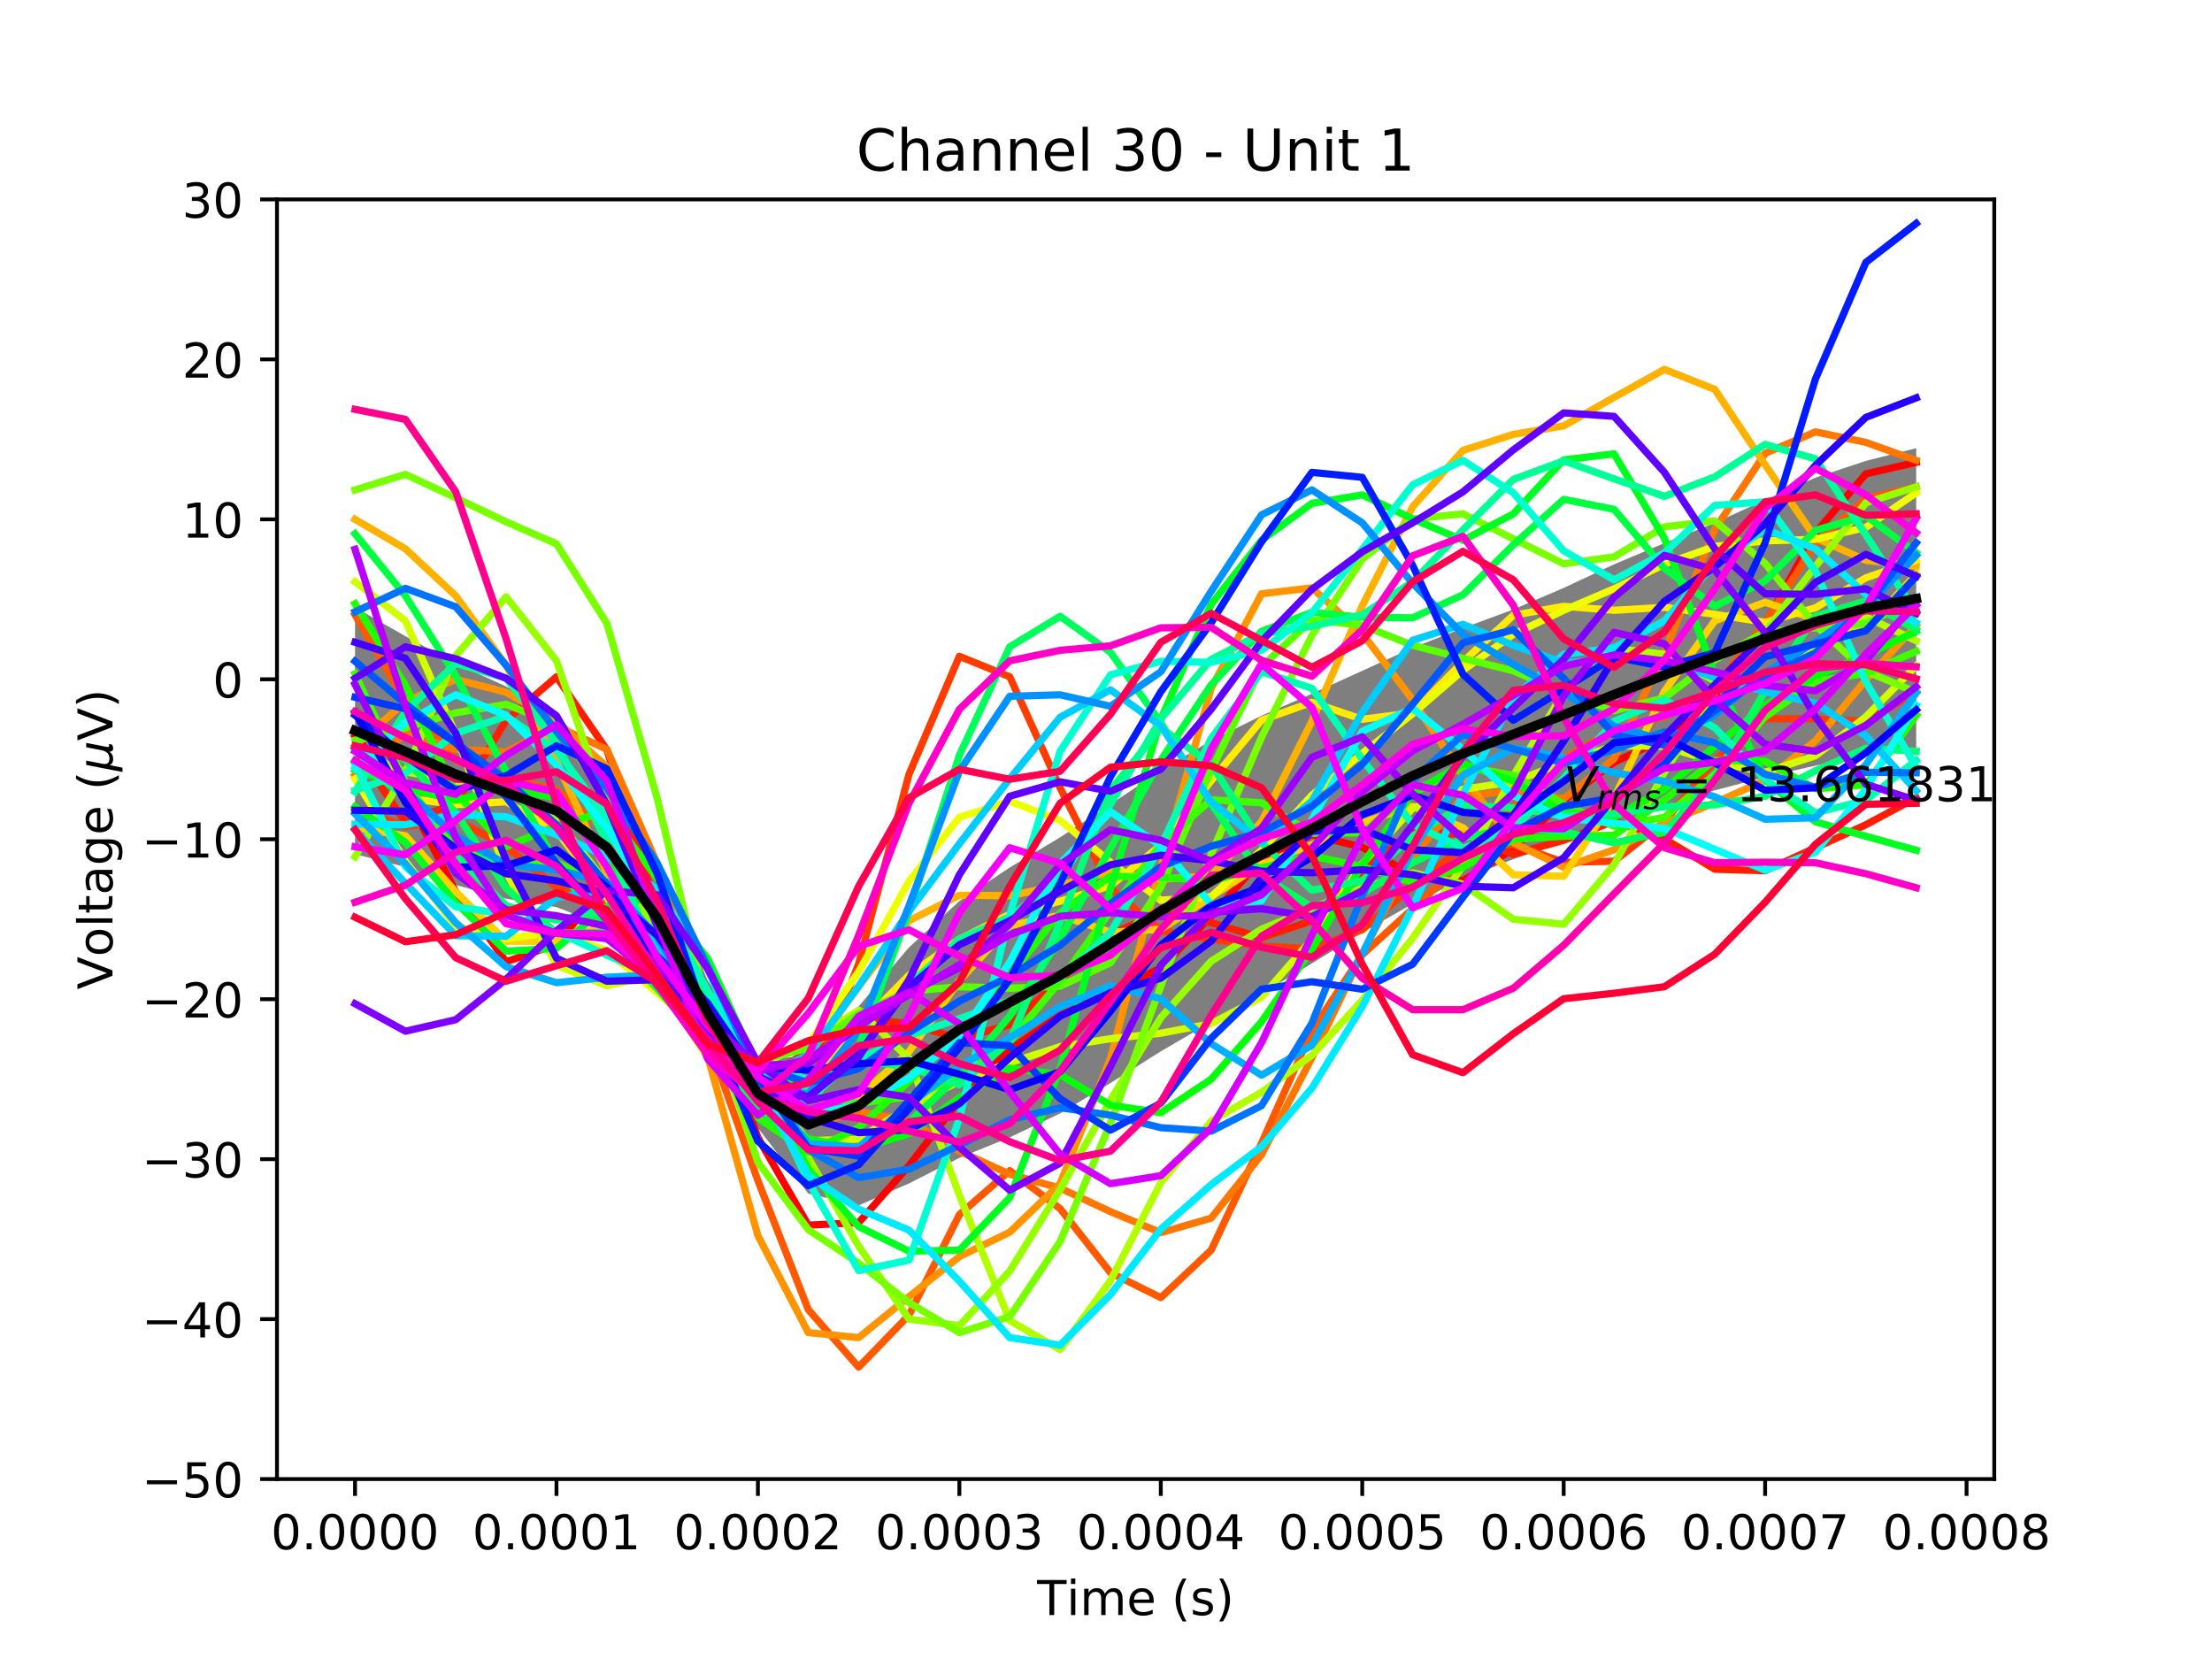 <?xml version="1.0" encoding="utf-8" standalone="no"?>
<!DOCTYPE svg PUBLIC "-//W3C//DTD SVG 1.1//EN"
  "http://www.w3.org/Graphics/SVG/1.1/DTD/svg11.dtd">
<!-- Created with matplotlib (http://matplotlib.org/) -->
<svg height="345pt" version="1.1" viewBox="0 0 460 345" width="460pt" xmlns="http://www.w3.org/2000/svg" xmlns:xlink="http://www.w3.org/1999/xlink">
 <defs>
  <style type="text/css">
*{stroke-linecap:butt;stroke-linejoin:round;}
  </style>
 </defs>
 <g id="figure_1">
  <g id="patch_1">
   <path d="M 0 345.6 
L 460.8 345.6 
L 460.8 0 
L 0 0 
z
" style="fill:#ffffff;"/>
  </g>
  <g id="axes_1">
   <g id="patch_2">
    <path d="M 57.6 307.584 
L 414.72 307.584 
L 414.72 41.472 
L 57.6 41.472 
z
" style="fill:#ffffff;"/>
   </g>
   <g id="PolyCollection_1">
    <defs>
     <path d="M 73.833 -219.283 
L 73.833 -167.978 
L 84.305 -165.296 
L 94.778 -161.559 
L 105.251 -158.715 
L 115.724 -156.949 
L 126.196 -152.908 
L 136.669 -142.884 
L 147.142 -128.221 
L 157.615 -111.056 
L 168.087 -97.383 
L 178.56 -94.93 
L 189.033 -99.501 
L 199.505 -104.812 
L 209.978 -109.086 
L 220.451 -114.046 
L 230.924 -120.376 
L 241.396 -126.961 
L 251.869 -133.082 
L 262.342 -138.971 
L 272.815 -145.264 
L 283.287 -151.682 
L 293.76 -157.647 
L 304.233 -162.793 
L 314.705 -166.938 
L 325.178 -170.54 
L 335.651 -174.074 
L 346.124 -177.793 
L 356.596 -181.247 
L 367.069 -183.993 
L 377.542 -186.383 
L 388.015 -188.556 
L 398.487 -189.816 
L 398.487 -252.402 
L 398.487 -252.402 
L 388.015 -249.756 
L 377.542 -246.281 
L 367.069 -241.64 
L 356.596 -236.877 
L 346.124 -232.663 
L 335.651 -228.241 
L 325.178 -223.336 
L 314.705 -218.855 
L 304.233 -214.987 
L 293.76 -210.891 
L 283.287 -206.102 
L 272.815 -201.335 
L 262.342 -196.767 
L 251.869 -191.606 
L 241.396 -185.379 
L 230.924 -178.314 
L 220.451 -171.467 
L 209.978 -165.198 
L 199.505 -158.226 
L 189.033 -148.576 
L 178.56 -136.325 
L 168.087 -125.999 
L 157.615 -125.274 
L 147.142 -141.719 
L 136.669 -166.563 
L 126.196 -185.91 
L 115.724 -196.998 
L 105.251 -202.839 
L 94.778 -207.618 
L 84.305 -213.302 
L 73.833 -219.283 
z
" id="mfd2a9dee0b"/>
    </defs>
    <g clip-path="url(#pbebe1d922c)">
     <use style="fill-opacity:0.5;" x="0" xlink:href="#mfd2a9dee0b" y="345.6"/>
    </g>
   </g>
   <g id="matplotlib.axis_1">
    <g id="xtick_1">
     <g id="line2d_1">
      <defs>
       <path d="M 0 0 
L 0 3.5 
" id="ma34bfabbd2" style="stroke:#000000;stroke-width:0.8;"/>
      </defs>
      <g>
       <use style="stroke:#000000;stroke-width:0.8;" x="73.833" xlink:href="#ma34bfabbd2" y="307.584"/>
      </g>
     </g>
     <g id="text_1">
      <!-- 0.0000 -->
      <defs>
       <path d="M 31.781 66.406 
Q 24.172 66.406 20.328 58.906 
Q 16.5 51.422 16.5 36.375 
Q 16.5 21.391 20.328 13.891 
Q 24.172 6.391 31.781 6.391 
Q 39.453 6.391 43.281 13.891 
Q 47.125 21.391 47.125 36.375 
Q 47.125 51.422 43.281 58.906 
Q 39.453 66.406 31.781 66.406 
z
M 31.781 74.219 
Q 44.047 74.219 50.516 64.516 
Q 56.984 54.828 56.984 36.375 
Q 56.984 17.969 50.516 8.266 
Q 44.047 -1.422 31.781 -1.422 
Q 19.531 -1.422 13.062 8.266 
Q 6.594 17.969 6.594 36.375 
Q 6.594 54.828 13.062 64.516 
Q 19.531 74.219 31.781 74.219 
z
" id="DejaVuSans-30"/>
       <path d="M 10.688 12.406 
L 21 12.406 
L 21 0 
L 10.688 0 
z
" id="DejaVuSans-2e"/>
      </defs>
      <g transform="translate(56.337 322.182)scale(0.1 -0.1)">
       <use xlink:href="#DejaVuSans-30"/>
       <use x="63.623" xlink:href="#DejaVuSans-2e"/>
       <use x="95.41" xlink:href="#DejaVuSans-30"/>
       <use x="159.033" xlink:href="#DejaVuSans-30"/>
       <use x="222.656" xlink:href="#DejaVuSans-30"/>
       <use x="286.279" xlink:href="#DejaVuSans-30"/>
      </g>
     </g>
    </g>
    <g id="xtick_2">
     <g id="line2d_2">
      <g>
       <use style="stroke:#000000;stroke-width:0.8;" x="115.724" xlink:href="#ma34bfabbd2" y="307.584"/>
      </g>
     </g>
     <g id="text_2">
      <!-- 0.0001 -->
      <defs>
       <path d="M 12.406 8.297 
L 28.516 8.297 
L 28.516 63.922 
L 10.984 60.406 
L 10.984 69.391 
L 28.422 72.906 
L 38.281 72.906 
L 38.281 8.297 
L 54.391 8.297 
L 54.391 0 
L 12.406 0 
z
" id="DejaVuSans-31"/>
      </defs>
      <g transform="translate(98.228 322.182)scale(0.1 -0.1)">
       <use xlink:href="#DejaVuSans-30"/>
       <use x="63.623" xlink:href="#DejaVuSans-2e"/>
       <use x="95.41" xlink:href="#DejaVuSans-30"/>
       <use x="159.033" xlink:href="#DejaVuSans-30"/>
       <use x="222.656" xlink:href="#DejaVuSans-30"/>
       <use x="286.279" xlink:href="#DejaVuSans-31"/>
      </g>
     </g>
    </g>
    <g id="xtick_3">
     <g id="line2d_3">
      <g>
       <use style="stroke:#000000;stroke-width:0.8;" x="157.615" xlink:href="#ma34bfabbd2" y="307.584"/>
      </g>
     </g>
     <g id="text_3">
      <!-- 0.0002 -->
      <defs>
       <path d="M 19.188 8.297 
L 53.609 8.297 
L 53.609 0 
L 7.328 0 
L 7.328 8.297 
Q 12.938 14.109 22.625 23.891 
Q 32.328 33.688 34.812 36.531 
Q 39.547 41.844 41.422 45.531 
Q 43.312 49.219 43.312 52.781 
Q 43.312 58.594 39.234 62.25 
Q 35.156 65.922 28.609 65.922 
Q 23.969 65.922 18.812 64.312 
Q 13.672 62.703 7.812 59.422 
L 7.812 69.391 
Q 13.766 71.781 18.938 73 
Q 24.125 74.219 28.422 74.219 
Q 39.75 74.219 46.484 68.547 
Q 53.219 62.891 53.219 53.422 
Q 53.219 48.922 51.531 44.891 
Q 49.859 40.875 45.406 35.406 
Q 44.188 33.984 37.641 27.219 
Q 31.109 20.453 19.188 8.297 
z
" id="DejaVuSans-32"/>
      </defs>
      <g transform="translate(140.119 322.182)scale(0.1 -0.1)">
       <use xlink:href="#DejaVuSans-30"/>
       <use x="63.623" xlink:href="#DejaVuSans-2e"/>
       <use x="95.41" xlink:href="#DejaVuSans-30"/>
       <use x="159.033" xlink:href="#DejaVuSans-30"/>
       <use x="222.656" xlink:href="#DejaVuSans-30"/>
       <use x="286.279" xlink:href="#DejaVuSans-32"/>
      </g>
     </g>
    </g>
    <g id="xtick_4">
     <g id="line2d_4">
      <g>
       <use style="stroke:#000000;stroke-width:0.8;" x="199.505" xlink:href="#ma34bfabbd2" y="307.584"/>
      </g>
     </g>
     <g id="text_4">
      <!-- 0.0003 -->
      <defs>
       <path d="M 40.578 39.312 
Q 47.656 37.797 51.625 33 
Q 55.609 28.219 55.609 21.188 
Q 55.609 10.406 48.188 4.484 
Q 40.766 -1.422 27.094 -1.422 
Q 22.516 -1.422 17.656 -0.516 
Q 12.797 0.391 7.625 2.203 
L 7.625 11.719 
Q 11.719 9.328 16.594 8.109 
Q 21.484 6.891 26.812 6.891 
Q 36.078 6.891 40.938 10.547 
Q 45.797 14.203 45.797 21.188 
Q 45.797 27.641 41.281 31.266 
Q 36.766 34.906 28.719 34.906 
L 20.219 34.906 
L 20.219 43.016 
L 29.109 43.016 
Q 36.375 43.016 40.234 45.922 
Q 44.094 48.828 44.094 54.297 
Q 44.094 59.906 40.109 62.906 
Q 36.141 65.922 28.719 65.922 
Q 24.656 65.922 20.016 65.031 
Q 15.375 64.156 9.812 62.312 
L 9.812 71.094 
Q 15.438 72.656 20.344 73.438 
Q 25.25 74.219 29.594 74.219 
Q 40.828 74.219 47.359 69.109 
Q 53.906 64.016 53.906 55.328 
Q 53.906 49.266 50.438 45.094 
Q 46.969 40.922 40.578 39.312 
z
" id="DejaVuSans-33"/>
      </defs>
      <g transform="translate(182.01 322.182)scale(0.1 -0.1)">
       <use xlink:href="#DejaVuSans-30"/>
       <use x="63.623" xlink:href="#DejaVuSans-2e"/>
       <use x="95.41" xlink:href="#DejaVuSans-30"/>
       <use x="159.033" xlink:href="#DejaVuSans-30"/>
       <use x="222.656" xlink:href="#DejaVuSans-30"/>
       <use x="286.279" xlink:href="#DejaVuSans-33"/>
      </g>
     </g>
    </g>
    <g id="xtick_5">
     <g id="line2d_5">
      <g>
       <use style="stroke:#000000;stroke-width:0.8;" x="241.396" xlink:href="#ma34bfabbd2" y="307.584"/>
      </g>
     </g>
     <g id="text_5">
      <!-- 0.0004 -->
      <defs>
       <path d="M 37.797 64.312 
L 12.891 25.391 
L 37.797 25.391 
z
M 35.203 72.906 
L 47.609 72.906 
L 47.609 25.391 
L 58.016 25.391 
L 58.016 17.188 
L 47.609 17.188 
L 47.609 0 
L 37.797 0 
L 37.797 17.188 
L 4.891 17.188 
L 4.891 26.703 
z
" id="DejaVuSans-34"/>
      </defs>
      <g transform="translate(223.901 322.182)scale(0.1 -0.1)">
       <use xlink:href="#DejaVuSans-30"/>
       <use x="63.623" xlink:href="#DejaVuSans-2e"/>
       <use x="95.41" xlink:href="#DejaVuSans-30"/>
       <use x="159.033" xlink:href="#DejaVuSans-30"/>
       <use x="222.656" xlink:href="#DejaVuSans-30"/>
       <use x="286.279" xlink:href="#DejaVuSans-34"/>
      </g>
     </g>
    </g>
    <g id="xtick_6">
     <g id="line2d_6">
      <g>
       <use style="stroke:#000000;stroke-width:0.8;" x="283.287" xlink:href="#ma34bfabbd2" y="307.584"/>
      </g>
     </g>
     <g id="text_6">
      <!-- 0.0005 -->
      <defs>
       <path d="M 10.797 72.906 
L 49.516 72.906 
L 49.516 64.594 
L 19.828 64.594 
L 19.828 46.734 
Q 21.969 47.469 24.109 47.828 
Q 26.266 48.188 28.422 48.188 
Q 40.625 48.188 47.75 41.5 
Q 54.891 34.812 54.891 23.391 
Q 54.891 11.625 47.562 5.094 
Q 40.234 -1.422 26.906 -1.422 
Q 22.312 -1.422 17.547 -0.641 
Q 12.797 0.141 7.719 1.703 
L 7.719 11.625 
Q 12.109 9.234 16.797 8.062 
Q 21.484 6.891 26.703 6.891 
Q 35.156 6.891 40.078 11.328 
Q 45.016 15.766 45.016 23.391 
Q 45.016 31 40.078 35.438 
Q 35.156 39.891 26.703 39.891 
Q 22.75 39.891 18.812 39.016 
Q 14.891 38.141 10.797 36.281 
z
" id="DejaVuSans-35"/>
      </defs>
      <g transform="translate(265.792 322.182)scale(0.1 -0.1)">
       <use xlink:href="#DejaVuSans-30"/>
       <use x="63.623" xlink:href="#DejaVuSans-2e"/>
       <use x="95.41" xlink:href="#DejaVuSans-30"/>
       <use x="159.033" xlink:href="#DejaVuSans-30"/>
       <use x="222.656" xlink:href="#DejaVuSans-30"/>
       <use x="286.279" xlink:href="#DejaVuSans-35"/>
      </g>
     </g>
    </g>
    <g id="xtick_7">
     <g id="line2d_7">
      <g>
       <use style="stroke:#000000;stroke-width:0.8;" x="325.178" xlink:href="#ma34bfabbd2" y="307.584"/>
      </g>
     </g>
     <g id="text_7">
      <!-- 0.0006 -->
      <defs>
       <path d="M 33.016 40.375 
Q 26.375 40.375 22.484 35.828 
Q 18.609 31.297 18.609 23.391 
Q 18.609 15.531 22.484 10.953 
Q 26.375 6.391 33.016 6.391 
Q 39.656 6.391 43.531 10.953 
Q 47.406 15.531 47.406 23.391 
Q 47.406 31.297 43.531 35.828 
Q 39.656 40.375 33.016 40.375 
z
M 52.594 71.297 
L 52.594 62.312 
Q 48.875 64.062 45.094 64.984 
Q 41.312 65.922 37.594 65.922 
Q 27.828 65.922 22.672 59.328 
Q 17.531 52.734 16.797 39.406 
Q 19.672 43.656 24.016 45.922 
Q 28.375 48.188 33.594 48.188 
Q 44.578 48.188 50.953 41.516 
Q 57.328 34.859 57.328 23.391 
Q 57.328 12.156 50.688 5.359 
Q 44.047 -1.422 33.016 -1.422 
Q 20.359 -1.422 13.672 8.266 
Q 6.984 17.969 6.984 36.375 
Q 6.984 53.656 15.188 63.938 
Q 23.391 74.219 37.203 74.219 
Q 40.922 74.219 44.703 73.484 
Q 48.484 72.75 52.594 71.297 
z
" id="DejaVuSans-36"/>
      </defs>
      <g transform="translate(307.683 322.182)scale(0.1 -0.1)">
       <use xlink:href="#DejaVuSans-30"/>
       <use x="63.623" xlink:href="#DejaVuSans-2e"/>
       <use x="95.41" xlink:href="#DejaVuSans-30"/>
       <use x="159.033" xlink:href="#DejaVuSans-30"/>
       <use x="222.656" xlink:href="#DejaVuSans-30"/>
       <use x="286.279" xlink:href="#DejaVuSans-36"/>
      </g>
     </g>
    </g>
    <g id="xtick_8">
     <g id="line2d_8">
      <g>
       <use style="stroke:#000000;stroke-width:0.8;" x="367.069" xlink:href="#ma34bfabbd2" y="307.584"/>
      </g>
     </g>
     <g id="text_8">
      <!-- 0.0007 -->
      <defs>
       <path d="M 8.203 72.906 
L 55.078 72.906 
L 55.078 68.703 
L 28.609 0 
L 18.312 0 
L 43.219 64.594 
L 8.203 64.594 
z
" id="DejaVuSans-37"/>
      </defs>
      <g transform="translate(349.574 322.182)scale(0.1 -0.1)">
       <use xlink:href="#DejaVuSans-30"/>
       <use x="63.623" xlink:href="#DejaVuSans-2e"/>
       <use x="95.41" xlink:href="#DejaVuSans-30"/>
       <use x="159.033" xlink:href="#DejaVuSans-30"/>
       <use x="222.656" xlink:href="#DejaVuSans-30"/>
       <use x="286.279" xlink:href="#DejaVuSans-37"/>
      </g>
     </g>
    </g>
    <g id="xtick_9">
     <g id="line2d_9">
      <g>
       <use style="stroke:#000000;stroke-width:0.8;" x="408.96" xlink:href="#ma34bfabbd2" y="307.584"/>
      </g>
     </g>
     <g id="text_9">
      <!-- 0.0008 -->
      <defs>
       <path d="M 31.781 34.625 
Q 24.75 34.625 20.719 30.859 
Q 16.703 27.094 16.703 20.516 
Q 16.703 13.922 20.719 10.156 
Q 24.75 6.391 31.781 6.391 
Q 38.812 6.391 42.859 10.172 
Q 46.922 13.969 46.922 20.516 
Q 46.922 27.094 42.891 30.859 
Q 38.875 34.625 31.781 34.625 
z
M 21.922 38.812 
Q 15.578 40.375 12.031 44.719 
Q 8.5 49.078 8.5 55.328 
Q 8.5 64.062 14.719 69.141 
Q 20.953 74.219 31.781 74.219 
Q 42.672 74.219 48.875 69.141 
Q 55.078 64.062 55.078 55.328 
Q 55.078 49.078 51.531 44.719 
Q 48 40.375 41.703 38.812 
Q 48.828 37.156 52.797 32.312 
Q 56.781 27.484 56.781 20.516 
Q 56.781 9.906 50.312 4.234 
Q 43.844 -1.422 31.781 -1.422 
Q 19.734 -1.422 13.25 4.234 
Q 6.781 9.906 6.781 20.516 
Q 6.781 27.484 10.781 32.312 
Q 14.797 37.156 21.922 38.812 
z
M 18.312 54.391 
Q 18.312 48.734 21.844 45.562 
Q 25.391 42.391 31.781 42.391 
Q 38.141 42.391 41.719 45.562 
Q 45.312 48.734 45.312 54.391 
Q 45.312 60.062 41.719 63.234 
Q 38.141 66.406 31.781 66.406 
Q 25.391 66.406 21.844 63.234 
Q 18.312 60.062 18.312 54.391 
z
" id="DejaVuSans-38"/>
      </defs>
      <g transform="translate(391.465 322.182)scale(0.1 -0.1)">
       <use xlink:href="#DejaVuSans-30"/>
       <use x="63.623" xlink:href="#DejaVuSans-2e"/>
       <use x="95.41" xlink:href="#DejaVuSans-30"/>
       <use x="159.033" xlink:href="#DejaVuSans-30"/>
       <use x="222.656" xlink:href="#DejaVuSans-30"/>
       <use x="286.279" xlink:href="#DejaVuSans-38"/>
      </g>
     </g>
    </g>
    <g id="text_10">
     <!-- Time (s) -->
     <defs>
      <path d="M -0.297 72.906 
L 61.375 72.906 
L 61.375 64.594 
L 35.5 64.594 
L 35.5 0 
L 25.594 0 
L 25.594 64.594 
L -0.297 64.594 
z
" id="DejaVuSans-54"/>
      <path d="M 9.422 54.688 
L 18.406 54.688 
L 18.406 0 
L 9.422 0 
z
M 9.422 75.984 
L 18.406 75.984 
L 18.406 64.594 
L 9.422 64.594 
z
" id="DejaVuSans-69"/>
      <path d="M 52 44.188 
Q 55.375 50.25 60.062 53.125 
Q 64.75 56 71.094 56 
Q 79.641 56 84.281 50.016 
Q 88.922 44.047 88.922 33.016 
L 88.922 0 
L 79.891 0 
L 79.891 32.719 
Q 79.891 40.578 77.094 44.375 
Q 74.312 48.188 68.609 48.188 
Q 61.625 48.188 57.562 43.547 
Q 53.516 38.922 53.516 30.906 
L 53.516 0 
L 44.484 0 
L 44.484 32.719 
Q 44.484 40.625 41.703 44.406 
Q 38.922 48.188 33.109 48.188 
Q 26.219 48.188 22.156 43.531 
Q 18.109 38.875 18.109 30.906 
L 18.109 0 
L 9.078 0 
L 9.078 54.688 
L 18.109 54.688 
L 18.109 46.188 
Q 21.188 51.219 25.484 53.609 
Q 29.781 56 35.688 56 
Q 41.656 56 45.828 52.969 
Q 50 49.953 52 44.188 
z
" id="DejaVuSans-6d"/>
      <path d="M 56.203 29.594 
L 56.203 25.203 
L 14.891 25.203 
Q 15.484 15.922 20.484 11.062 
Q 25.484 6.203 34.422 6.203 
Q 39.594 6.203 44.453 7.469 
Q 49.312 8.734 54.109 11.281 
L 54.109 2.781 
Q 49.266 0.734 44.188 -0.344 
Q 39.109 -1.422 33.891 -1.422 
Q 20.797 -1.422 13.156 6.188 
Q 5.516 13.812 5.516 26.812 
Q 5.516 40.234 12.766 48.109 
Q 20.016 56 32.328 56 
Q 43.359 56 49.781 48.891 
Q 56.203 41.797 56.203 29.594 
z
M 47.219 32.234 
Q 47.125 39.594 43.094 43.984 
Q 39.062 48.391 32.422 48.391 
Q 24.906 48.391 20.391 44.141 
Q 15.875 39.891 15.188 32.172 
z
" id="DejaVuSans-65"/>
      <path id="DejaVuSans-20"/>
      <path d="M 31 75.875 
Q 24.469 64.656 21.281 53.656 
Q 18.109 42.672 18.109 31.391 
Q 18.109 20.125 21.312 9.062 
Q 24.516 -2 31 -13.188 
L 23.188 -13.188 
Q 15.875 -1.703 12.234 9.375 
Q 8.594 20.453 8.594 31.391 
Q 8.594 42.281 12.203 53.312 
Q 15.828 64.359 23.188 75.875 
z
" id="DejaVuSans-28"/>
      <path d="M 44.281 53.078 
L 44.281 44.578 
Q 40.484 46.531 36.375 47.5 
Q 32.281 48.484 27.875 48.484 
Q 21.188 48.484 17.844 46.438 
Q 14.5 44.391 14.5 40.281 
Q 14.5 37.156 16.891 35.375 
Q 19.281 33.594 26.516 31.984 
L 29.594 31.297 
Q 39.156 29.25 43.188 25.516 
Q 47.219 21.781 47.219 15.094 
Q 47.219 7.469 41.188 3.016 
Q 35.156 -1.422 24.609 -1.422 
Q 20.219 -1.422 15.453 -0.562 
Q 10.688 0.297 5.422 2 
L 5.422 11.281 
Q 10.406 8.688 15.234 7.391 
Q 20.062 6.109 24.812 6.109 
Q 31.156 6.109 34.562 8.281 
Q 37.984 10.453 37.984 14.406 
Q 37.984 18.062 35.516 20.016 
Q 33.062 21.969 24.703 23.781 
L 21.578 24.516 
Q 13.234 26.266 9.516 29.906 
Q 5.812 33.547 5.812 39.891 
Q 5.812 47.609 11.281 51.797 
Q 16.75 56 26.812 56 
Q 31.781 56 36.172 55.266 
Q 40.578 54.547 44.281 53.078 
z
" id="DejaVuSans-73"/>
      <path d="M 8.016 75.875 
L 15.828 75.875 
Q 23.141 64.359 26.781 53.312 
Q 30.422 42.281 30.422 31.391 
Q 30.422 20.453 26.781 9.375 
Q 23.141 -1.703 15.828 -13.188 
L 8.016 -13.188 
Q 14.5 -2 17.703 9.062 
Q 20.906 20.125 20.906 31.391 
Q 20.906 42.672 17.703 53.656 
Q 14.5 64.656 8.016 75.875 
z
" id="DejaVuSans-29"/>
     </defs>
     <g transform="translate(215.677 335.861)scale(0.1 -0.1)">
      <use xlink:href="#DejaVuSans-54"/>
      <use x="61.037" xlink:href="#DejaVuSans-69"/>
      <use x="88.82" xlink:href="#DejaVuSans-6d"/>
      <use x="186.232" xlink:href="#DejaVuSans-65"/>
      <use x="247.756" xlink:href="#DejaVuSans-20"/>
      <use x="279.543" xlink:href="#DejaVuSans-28"/>
      <use x="318.557" xlink:href="#DejaVuSans-73"/>
      <use x="370.656" xlink:href="#DejaVuSans-29"/>
     </g>
    </g>
   </g>
   <g id="matplotlib.axis_2">
    <g id="ytick_1">
     <g id="line2d_10">
      <defs>
       <path d="M 0 0 
L -3.5 0 
" id="mae30eb8883" style="stroke:#000000;stroke-width:0.8;"/>
      </defs>
      <g>
       <use style="stroke:#000000;stroke-width:0.8;" x="57.6" xlink:href="#mae30eb8883" y="307.584"/>
      </g>
     </g>
     <g id="text_11">
      <!-- −50 -->
      <defs>
       <path d="M 10.594 35.5 
L 73.188 35.5 
L 73.188 27.203 
L 10.594 27.203 
z
" id="DejaVuSans-2212"/>
      </defs>
      <g transform="translate(29.495 311.383)scale(0.1 -0.1)">
       <use xlink:href="#DejaVuSans-2212"/>
       <use x="83.789" xlink:href="#DejaVuSans-35"/>
       <use x="147.412" xlink:href="#DejaVuSans-30"/>
      </g>
     </g>
    </g>
    <g id="ytick_2">
     <g id="line2d_11">
      <g>
       <use style="stroke:#000000;stroke-width:0.8;" x="57.6" xlink:href="#mae30eb8883" y="274.32"/>
      </g>
     </g>
     <g id="text_12">
      <!-- −40 -->
      <g transform="translate(29.495 278.119)scale(0.1 -0.1)">
       <use xlink:href="#DejaVuSans-2212"/>
       <use x="83.789" xlink:href="#DejaVuSans-34"/>
       <use x="147.412" xlink:href="#DejaVuSans-30"/>
      </g>
     </g>
    </g>
    <g id="ytick_3">
     <g id="line2d_12">
      <g>
       <use style="stroke:#000000;stroke-width:0.8;" x="57.6" xlink:href="#mae30eb8883" y="241.056"/>
      </g>
     </g>
     <g id="text_13">
      <!-- −30 -->
      <g transform="translate(29.495 244.855)scale(0.1 -0.1)">
       <use xlink:href="#DejaVuSans-2212"/>
       <use x="83.789" xlink:href="#DejaVuSans-33"/>
       <use x="147.412" xlink:href="#DejaVuSans-30"/>
      </g>
     </g>
    </g>
    <g id="ytick_4">
     <g id="line2d_13">
      <g>
       <use style="stroke:#000000;stroke-width:0.8;" x="57.6" xlink:href="#mae30eb8883" y="207.792"/>
      </g>
     </g>
     <g id="text_14">
      <!-- −20 -->
      <g transform="translate(29.495 211.591)scale(0.1 -0.1)">
       <use xlink:href="#DejaVuSans-2212"/>
       <use x="83.789" xlink:href="#DejaVuSans-32"/>
       <use x="147.412" xlink:href="#DejaVuSans-30"/>
      </g>
     </g>
    </g>
    <g id="ytick_5">
     <g id="line2d_14">
      <g>
       <use style="stroke:#000000;stroke-width:0.8;" x="57.6" xlink:href="#mae30eb8883" y="174.528"/>
      </g>
     </g>
     <g id="text_15">
      <!-- −10 -->
      <g transform="translate(29.495 178.327)scale(0.1 -0.1)">
       <use xlink:href="#DejaVuSans-2212"/>
       <use x="83.789" xlink:href="#DejaVuSans-31"/>
       <use x="147.412" xlink:href="#DejaVuSans-30"/>
      </g>
     </g>
    </g>
    <g id="ytick_6">
     <g id="line2d_15">
      <g>
       <use style="stroke:#000000;stroke-width:0.8;" x="57.6" xlink:href="#mae30eb8883" y="141.264"/>
      </g>
     </g>
     <g id="text_16">
      <!-- 0 -->
      <g transform="translate(44.237 145.063)scale(0.1 -0.1)">
       <use xlink:href="#DejaVuSans-30"/>
      </g>
     </g>
    </g>
    <g id="ytick_7">
     <g id="line2d_16">
      <g>
       <use style="stroke:#000000;stroke-width:0.8;" x="57.6" xlink:href="#mae30eb8883" y="108"/>
      </g>
     </g>
     <g id="text_17">
      <!-- 10 -->
      <g transform="translate(37.875 111.799)scale(0.1 -0.1)">
       <use xlink:href="#DejaVuSans-31"/>
       <use x="63.623" xlink:href="#DejaVuSans-30"/>
      </g>
     </g>
    </g>
    <g id="ytick_8">
     <g id="line2d_17">
      <g>
       <use style="stroke:#000000;stroke-width:0.8;" x="57.6" xlink:href="#mae30eb8883" y="74.736"/>
      </g>
     </g>
     <g id="text_18">
      <!-- 20 -->
      <g transform="translate(37.875 78.535)scale(0.1 -0.1)">
       <use xlink:href="#DejaVuSans-32"/>
       <use x="63.623" xlink:href="#DejaVuSans-30"/>
      </g>
     </g>
    </g>
    <g id="ytick_9">
     <g id="line2d_18">
      <g>
       <use style="stroke:#000000;stroke-width:0.8;" x="57.6" xlink:href="#mae30eb8883" y="41.472"/>
      </g>
     </g>
     <g id="text_19">
      <!-- 30 -->
      <g transform="translate(37.875 45.271)scale(0.1 -0.1)">
       <use xlink:href="#DejaVuSans-33"/>
       <use x="63.623" xlink:href="#DejaVuSans-30"/>
      </g>
     </g>
    </g>
    <g id="text_20">
     <!-- Voltage ($\mu$V) -->
     <defs>
      <path d="M 28.609 0 
L 0.781 72.906 
L 11.078 72.906 
L 34.188 11.531 
L 57.328 72.906 
L 67.578 72.906 
L 39.797 0 
z
" id="DejaVuSans-56"/>
      <path d="M 30.609 48.391 
Q 23.391 48.391 19.188 42.75 
Q 14.984 37.109 14.984 27.297 
Q 14.984 17.484 19.156 11.844 
Q 23.344 6.203 30.609 6.203 
Q 37.797 6.203 41.984 11.859 
Q 46.188 17.531 46.188 27.297 
Q 46.188 37.016 41.984 42.703 
Q 37.797 48.391 30.609 48.391 
z
M 30.609 56 
Q 42.328 56 49.016 48.375 
Q 55.719 40.766 55.719 27.297 
Q 55.719 13.875 49.016 6.219 
Q 42.328 -1.422 30.609 -1.422 
Q 18.844 -1.422 12.172 6.219 
Q 5.516 13.875 5.516 27.297 
Q 5.516 40.766 12.172 48.375 
Q 18.844 56 30.609 56 
z
" id="DejaVuSans-6f"/>
      <path d="M 9.422 75.984 
L 18.406 75.984 
L 18.406 0 
L 9.422 0 
z
" id="DejaVuSans-6c"/>
      <path d="M 18.312 70.219 
L 18.312 54.688 
L 36.812 54.688 
L 36.812 47.703 
L 18.312 47.703 
L 18.312 18.016 
Q 18.312 11.328 20.141 9.422 
Q 21.969 7.516 27.594 7.516 
L 36.812 7.516 
L 36.812 0 
L 27.594 0 
Q 17.188 0 13.234 3.875 
Q 9.281 7.766 9.281 18.016 
L 9.281 47.703 
L 2.688 47.703 
L 2.688 54.688 
L 9.281 54.688 
L 9.281 70.219 
z
" id="DejaVuSans-74"/>
      <path d="M 34.281 27.484 
Q 23.391 27.484 19.188 25 
Q 14.984 22.516 14.984 16.5 
Q 14.984 11.719 18.141 8.906 
Q 21.297 6.109 26.703 6.109 
Q 34.188 6.109 38.703 11.406 
Q 43.219 16.703 43.219 25.484 
L 43.219 27.484 
z
M 52.203 31.203 
L 52.203 0 
L 43.219 0 
L 43.219 8.297 
Q 40.141 3.328 35.547 0.953 
Q 30.953 -1.422 24.312 -1.422 
Q 15.922 -1.422 10.953 3.297 
Q 6 8.016 6 15.922 
Q 6 25.141 12.172 29.828 
Q 18.359 34.516 30.609 34.516 
L 43.219 34.516 
L 43.219 35.406 
Q 43.219 41.609 39.141 45 
Q 35.062 48.391 27.688 48.391 
Q 23 48.391 18.547 47.266 
Q 14.109 46.141 10.016 43.891 
L 10.016 52.203 
Q 14.938 54.109 19.578 55.047 
Q 24.219 56 28.609 56 
Q 40.484 56 46.344 49.844 
Q 52.203 43.703 52.203 31.203 
z
" id="DejaVuSans-61"/>
      <path d="M 45.406 27.984 
Q 45.406 37.75 41.375 43.109 
Q 37.359 48.484 30.078 48.484 
Q 22.859 48.484 18.828 43.109 
Q 14.797 37.75 14.797 27.984 
Q 14.797 18.266 18.828 12.891 
Q 22.859 7.516 30.078 7.516 
Q 37.359 7.516 41.375 12.891 
Q 45.406 18.266 45.406 27.984 
z
M 54.391 6.781 
Q 54.391 -7.172 48.188 -13.984 
Q 42 -20.797 29.203 -20.797 
Q 24.469 -20.797 20.266 -20.094 
Q 16.062 -19.391 12.109 -17.922 
L 12.109 -9.188 
Q 16.062 -11.328 19.922 -12.344 
Q 23.781 -13.375 27.781 -13.375 
Q 36.625 -13.375 41.016 -8.766 
Q 45.406 -4.156 45.406 5.172 
L 45.406 9.625 
Q 42.625 4.781 38.281 2.391 
Q 33.938 0 27.875 0 
Q 17.828 0 11.672 7.656 
Q 5.516 15.328 5.516 27.984 
Q 5.516 40.672 11.672 48.328 
Q 17.828 56 27.875 56 
Q 33.938 56 38.281 53.609 
Q 42.625 51.219 45.406 46.391 
L 45.406 54.688 
L 54.391 54.688 
z
" id="DejaVuSans-67"/>
      <path d="M -1.312 -20.797 
L 13.375 54.688 
L 22.406 54.688 
L 15.766 20.656 
Q 15.578 19.625 15.422 18.359 
Q 15.281 17.094 15.281 15.828 
Q 15.281 11.281 18.141 8.828 
Q 21 6.391 26.312 6.391 
Q 33.547 6.391 37.984 10.484 
Q 42.438 14.594 44 22.797 
L 50.203 54.688 
L 59.188 54.688 
L 51.031 12.641 
Q 50.828 11.719 50.75 11.031 
Q 50.688 10.359 50.688 9.812 
Q 50.688 8.297 51.297 7.594 
Q 51.906 6.891 53.219 6.891 
Q 53.719 6.891 54.562 7.125 
Q 55.422 7.375 56.984 8.016 
L 55.609 0.781 
Q 53.469 -0.297 51.516 -0.859 
Q 49.562 -1.422 47.703 -1.422 
Q 44.484 -1.422 42.656 0.625 
Q 40.828 2.688 40.828 6.297 
Q 38.094 2.391 34.297 0.484 
Q 30.516 -1.422 25.391 -1.422 
Q 20.844 -1.422 17.453 0.672 
Q 14.062 2.781 12.984 6.203 
L 7.719 -20.797 
z
" id="DejaVuSans-Oblique-3bc"/>
     </defs>
     <g transform="translate(23.395 205.778)rotate(-90)scale(0.1 -0.1)">
      <use transform="translate(0 0.016)" xlink:href="#DejaVuSans-56"/>
      <use transform="translate(68.408 0.016)" xlink:href="#DejaVuSans-6f"/>
      <use transform="translate(129.59 0.016)" xlink:href="#DejaVuSans-6c"/>
      <use transform="translate(157.373 0.016)" xlink:href="#DejaVuSans-74"/>
      <use transform="translate(196.582 0.016)" xlink:href="#DejaVuSans-61"/>
      <use transform="translate(257.861 0.016)" xlink:href="#DejaVuSans-67"/>
      <use transform="translate(321.338 0.016)" xlink:href="#DejaVuSans-65"/>
      <use transform="translate(382.861 0.016)" xlink:href="#DejaVuSans-20"/>
      <use transform="translate(414.648 0.016)" xlink:href="#DejaVuSans-28"/>
      <use transform="translate(453.662 0.016)" xlink:href="#DejaVuSans-Oblique-3bc"/>
      <use transform="translate(517.285 0.016)" xlink:href="#DejaVuSans-56"/>
      <use transform="translate(585.693 0.016)" xlink:href="#DejaVuSans-29"/>
     </g>
    </g>
   </g>
   <g id="line2d_19">
    <path clip-path="url(#pbebe1d922c)" d="M 73.833 151.969 
L 84.305 156.301 
L 94.778 161.012 
L 105.251 164.823 
L 115.724 168.627 
L 126.196 176.191 
L 136.669 190.876 
L 147.142 210.63 
L 157.615 227.435 
L 168.087 233.909 
L 178.56 229.973 
L 189.033 221.562 
L 199.505 214.081 
L 209.978 208.458 
L 220.451 202.844 
L 230.924 196.255 
L 241.396 189.43 
L 251.869 183.256 
L 262.342 177.731 
L 272.815 172.301 
L 283.287 166.708 
L 293.76 161.331 
L 304.233 156.71 
L 314.705 152.703 
L 325.178 148.662 
L 335.651 144.443 
L 346.124 140.372 
L 356.596 136.538 
L 367.069 132.784 
L 377.542 129.268 
L 388.015 126.444 
L 398.487 124.491 
" style="fill:none;stroke:#000000;stroke-linecap:square;stroke-width:1.5;"/>
   </g>
   <g id="line2d_20">
    <path clip-path="url(#pbebe1d922c)" d="M 73.833 153.114 
L 84.305 165.069 
L 94.778 185.443 
L 105.251 199.996 
L 115.724 196.357 
L 126.196 183.78 
L 136.669 184.403 
L 147.142 206.545 
L 157.615 236.586 
L 168.087 254.777 
L 178.56 254.258 
L 189.033 242.407 
L 199.505 228.79 
L 209.978 218.291 
L 220.451 211.118 
L 230.924 206.441 
L 241.396 201.243 
L 251.869 190.536 
L 262.342 178.582 
L 272.815 173.592 
L 283.287 176.191 
L 293.76 181.908 
L 304.233 183.156 
L 314.705 176.503 
L 325.178 166.524 
L 335.651 158.52 
L 346.124 153.634 
L 356.596 145.942 
L 367.069 129.726 
L 377.542 110.807 
L 388.015 98.541 
L 398.487 96.15 
" style="fill:none;stroke:#ff0000;stroke-linecap:square;stroke-width:1.5;"/>
   </g>
   <g id="line2d_21">
    <path clip-path="url(#pbebe1d922c)" d="M 73.833 155.609 
L 84.305 170.994 
L 94.778 167.044 
L 105.251 149.788 
L 115.724 140.744 
L 126.196 155.921 
L 136.669 189.081 
L 147.142 217.251 
L 157.615 225.464 
L 168.087 218.499 
L 178.56 211.742 
L 189.033 212.886 
L 199.505 216.004 
L 209.978 213.093 
L 220.451 203.842 
L 230.924 194.279 
L 241.396 189.809 
L 251.869 191.888 
L 262.342 195.006 
L 272.815 191.472 
L 283.287 181.077 
L 293.76 172.865 
L 304.233 173.592 
L 314.705 177.647 
L 325.178 174.736 
L 335.651 170.786 
L 346.124 174.424 
L 356.596 180.765 
L 367.069 181.077 
L 377.542 176.295 
L 388.015 171.513 
L 398.487 165.9 
" style="fill:none;stroke:#ff1e00;stroke-linecap:square;stroke-width:1.5;"/>
   </g>
   <g id="line2d_22">
    <path clip-path="url(#pbebe1d922c)" d="M 73.833 168.083 
L 84.305 171.825 
L 94.778 170.474 
L 105.251 175.983 
L 115.724 184.507 
L 126.196 188.457 
L 136.669 194.071 
L 147.142 209.663 
L 157.615 227.231 
L 168.087 227.231 
L 178.56 200.412 
L 189.033 161.014 
L 199.505 136.482 
L 209.978 140.744 
L 220.451 163.821 
L 230.924 184.715 
L 241.396 193.551 
L 251.869 195.318 
L 262.342 196.773 
L 272.815 197.293 
L 283.287 193.343 
L 293.76 184.195 
L 304.233 176.191 
L 314.705 175.671 
L 325.178 179.31 
L 335.651 179.102 
L 346.124 170.89 
L 356.596 158.104 
L 367.069 149.476 
L 377.542 149.476 
L 388.015 149.996 
L 398.487 143.863 
" style="fill:none;stroke:#ff3b00;stroke-linecap:square;stroke-width:1.5;"/>
   </g>
   <g id="line2d_23">
    <path clip-path="url(#pbebe1d922c)" d="M 73.833 127.854 
L 84.305 145.942 
L 94.778 158.104 
L 105.251 161.846 
L 115.724 164.237 
L 126.196 172.865 
L 136.669 190.64 
L 147.142 216.108 
L 157.615 245.526 
L 168.087 272.345 
L 178.56 284.299 
L 189.033 273.488 
L 199.505 252.594 
L 209.978 243.447 
L 220.451 251.347 
L 230.924 264.653 
L 241.396 269.85 
L 251.869 259.975 
L 262.342 237.73 
L 272.815 214.341 
L 283.287 198.54 
L 293.76 188.977 
L 304.233 179.414 
L 314.705 167.771 
L 325.178 157.584 
L 335.651 151.867 
L 346.124 149.06 
L 356.596 142.927 
L 367.069 129.414 
L 377.542 112.99 
L 388.015 103.634 
L 398.487 101.243 
" style="fill:none;stroke:#ff5900;stroke-linecap:square;stroke-width:1.5;"/>
   </g>
   <g id="line2d_24">
    <path clip-path="url(#pbebe1d922c)" d="M 73.833 161.222 
L 84.305 152.491 
L 94.778 155.817 
L 105.251 156.337 
L 115.724 151.035 
L 126.196 155.817 
L 136.669 179.622 
L 147.142 210.911 
L 157.615 230.765 
L 168.087 233.987 
L 178.56 231.181 
L 189.033 233.052 
L 199.505 239.393 
L 209.978 244.174 
L 220.451 247.085 
L 230.924 251.971 
L 241.396 256.337 
L 251.869 253.322 
L 262.342 240.12 
L 272.815 219.954 
L 283.287 198.333 
L 293.76 178.27 
L 304.233 165.692 
L 314.705 164.341 
L 325.178 166.108 
L 335.651 157.792 
L 346.124 135.547 
L 356.596 110.079 
L 367.069 94.279 
L 377.542 89.809 
L 388.015 91.992 
L 398.487 95.734 
" style="fill:none;stroke:#ff7600;stroke-linecap:square;stroke-width:1.5;"/>
   </g>
   <g id="line2d_25">
    <path clip-path="url(#pbebe1d922c)" d="M 73.833 155.089 
L 84.305 145.942 
L 94.778 141.264 
L 105.251 143.967 
L 115.724 149.996 
L 126.196 159.455 
L 136.669 181.804 
L 147.142 219.642 
L 157.615 256.96 
L 168.087 277.127 
L 178.56 278.166 
L 189.033 269.642 
L 199.505 261.326 
L 209.978 256.233 
L 220.451 246.15 
L 230.924 220.162 
L 241.396 180.245 
L 251.869 143.135 
L 262.342 123.489 
L 272.815 122.241 
L 283.287 131.701 
L 293.76 145.526 
L 304.233 161.43 
L 314.705 175.256 
L 325.178 180.349 
L 335.651 176.711 
L 346.124 171.202 
L 356.596 166.94 
L 367.069 162.262 
L 377.542 154.05 
L 388.015 141.368 
L 398.487 130.037 
" style="fill:none;stroke:#ff9400;stroke-linecap:square;stroke-width:1.5;"/>
   </g>
   <g id="line2d_26">
    <path clip-path="url(#pbebe1d922c)" d="M 73.833 108 
L 84.305 114.133 
L 94.778 123.904 
L 105.251 138.353 
L 115.724 158.312 
L 126.196 181.597 
L 136.669 202.802 
L 147.142 218.499 
L 157.615 225.152 
L 168.087 219.538 
L 178.56 205.193 
L 189.033 191.472 
L 199.505 186.17 
L 209.978 186.274 
L 220.451 184.091 
L 230.924 181.285 
L 241.396 182.844 
L 251.869 182.116 
L 262.342 170.89 
L 272.815 149.996 
L 283.287 125.983 
L 293.76 105.401 
L 304.233 93.655 
L 314.705 90.329 
L 325.178 88.561 
L 335.651 82.636 
L 346.124 76.815 
L 356.596 80.973 
L 367.069 96.669 
L 377.542 111.846 
L 388.015 116.524 
L 398.487 117.771 
" style="fill:none;stroke:#ffb100;stroke-linecap:square;stroke-width:1.5;"/>
   </g>
   <g id="line2d_27">
    <path clip-path="url(#pbebe1d922c)" d="M 73.833 172.137 
L 84.305 173.8 
L 94.778 185.443 
L 105.251 195.734 
L 115.724 195.734 
L 126.196 192.407 
L 136.669 196.046 
L 147.142 207.584 
L 157.615 220.682 
L 168.087 228.582 
L 178.56 228.062 
L 189.033 218.707 
L 199.505 203.946 
L 209.978 192.511 
L 220.451 190.328 
L 230.924 193.863 
L 241.396 193.239 
L 251.869 186.482 
L 262.342 179.726 
L 272.815 175.671 
L 283.287 171.098 
L 293.76 167.667 
L 304.233 172.137 
L 314.705 181.908 
L 325.178 182.22 
L 335.651 166.004 
L 346.124 143.759 
L 356.596 129.102 
L 367.069 125.256 
L 377.542 128.79 
L 388.015 130.765 
L 398.487 119.331 
" style="fill:none;stroke:#ffcf00;stroke-linecap:square;stroke-width:1.5;"/>
   </g>
   <g id="line2d_28">
    <path clip-path="url(#pbebe1d922c)" d="M 73.833 155.713 
L 84.305 165.9 
L 94.778 167.355 
L 105.251 166.732 
L 115.724 172.761 
L 126.196 186.586 
L 136.669 203.738 
L 147.142 219.954 
L 157.615 228.374 
L 168.087 224.424 
L 178.56 213.405 
L 189.033 202.802 
L 199.505 195.318 
L 209.978 190.12 
L 220.451 187.418 
L 230.924 184.195 
L 241.396 175.775 
L 251.869 162.366 
L 262.342 149.788 
L 272.815 146.046 
L 283.287 149.58 
L 293.76 148.229 
L 304.233 137.626 
L 314.705 127.958 
L 325.178 126.087 
L 335.651 126.919 
L 346.124 126.295 
L 356.596 127.751 
L 367.069 129.414 
L 377.542 126.399 
L 388.015 120.162 
L 398.487 116.524 
" style="fill:none;stroke:#ffec00;stroke-linecap:square;stroke-width:1.5;"/>
   </g>
   <g id="line2d_29">
    <path clip-path="url(#pbebe1d922c)" d="M 73.833 161.95 
L 84.305 179.102 
L 94.778 192.615 
L 105.251 195.214 
L 115.724 193.759 
L 126.196 197.709 
L 136.669 206.441 
L 147.142 215.796 
L 157.615 221.409 
L 168.087 217.148 
L 178.56 202.075 
L 189.033 183.26 
L 199.505 169.954 
L 209.978 166.628 
L 220.451 170.578 
L 230.924 179.31 
L 241.396 187.21 
L 251.869 186.482 
L 262.342 176.815 
L 272.815 165.38 
L 283.287 156.649 
L 293.76 148.437 
L 304.233 139.393 
L 314.705 131.909 
L 325.178 126.919 
L 335.651 122.449 
L 346.124 117.356 
L 356.596 113.613 
L 367.069 112.47 
L 377.542 112.158 
L 388.015 109.663 
L 398.487 102.491 
" style="fill:none;stroke:#eeff00;stroke-linecap:square;stroke-width:1.5;"/>
   </g>
   <g id="line2d_30">
    <path clip-path="url(#pbebe1d922c)" d="M 73.833 120.994 
L 84.305 129.102 
L 94.778 152.698 
L 105.251 181.389 
L 115.724 200.723 
L 126.196 204.985 
L 136.669 202.698 
L 147.142 209.039 
L 157.615 225.152 
L 168.087 237.21 
L 178.56 236.898 
L 189.033 230.141 
L 199.505 224.84 
L 209.978 220.994 
L 220.451 217.667 
L 230.924 216.004 
L 241.396 214.861 
L 251.869 212.886 
L 262.342 207.376 
L 272.815 195.318 
L 283.287 179.622 
L 293.76 168.083 
L 304.233 164.133 
L 314.705 162.574 
L 325.178 158.624 
L 335.651 155.089 
L 346.124 155.193 
L 356.596 158.416 
L 367.069 160.599 
L 377.542 157.168 
L 388.015 149.06 
L 398.487 138.457 
" style="fill:none;stroke:#d1ff00;stroke-linecap:square;stroke-width:1.5;"/>
   </g>
   <g id="line2d_31">
    <path clip-path="url(#pbebe1d922c)" d="M 73.833 156.233 
L 84.305 160.495 
L 94.778 162.47 
L 105.251 163.717 
L 115.724 170.266 
L 126.196 183.78 
L 136.669 199.892 
L 147.142 213.925 
L 157.615 221.202 
L 168.087 216.628 
L 178.56 210.079 
L 189.033 220.162 
L 199.505 248.54 
L 209.978 274.632 
L 220.451 280.661 
L 230.924 266.316 
L 241.396 245.942 
L 251.869 233.156 
L 262.342 227.127 
L 272.815 219.434 
L 283.287 208 
L 293.76 195.11 
L 304.233 180.037 
L 314.705 161.326 
L 325.178 143.967 
L 335.651 134.819 
L 346.124 136.066 
L 356.596 141.576 
L 367.069 142.511 
L 377.542 135.027 
L 388.015 128.27 
L 398.487 133.26 
" style="fill:none;stroke:#b3ff00;stroke-linecap:square;stroke-width:1.5;"/>
   </g>
   <g id="line2d_32">
    <path clip-path="url(#pbebe1d922c)" d="M 73.833 178.166 
L 84.305 160.599 
L 94.778 136.378 
L 105.251 124.112 
L 115.724 137.418 
L 126.196 168.187 
L 136.669 197.293 
L 147.142 215.38 
L 157.615 227.231 
L 168.087 240.744 
L 178.56 259.143 
L 189.033 274.32 
L 199.505 275.671 
L 209.978 264.341 
L 220.451 247.397 
L 230.924 228.79 
L 241.396 211.638 
L 251.869 199.892 
L 262.342 193.239 
L 272.815 188.873 
L 283.287 184.611 
L 293.76 181.493 
L 304.233 183.883 
L 314.705 191.16 
L 325.178 192.2 
L 335.651 179.829 
L 346.124 160.599 
L 356.596 143.967 
L 367.069 131.389 
L 377.542 117.771 
L 388.015 104.57 
L 398.487 101.243 
" style="fill:none;stroke:#96ff00;stroke-linecap:square;stroke-width:1.5;"/>
   </g>
   <g id="line2d_33">
    <path clip-path="url(#pbebe1d922c)" d="M 73.833 101.867 
L 84.305 98.644 
L 94.778 103.53 
L 105.251 108.52 
L 115.724 113.094 
L 126.196 129.622 
L 136.669 166.004 
L 147.142 209.975 
L 157.615 241.68 
L 168.087 255.713 
L 178.56 262.678 
L 189.033 270.89 
L 199.505 277.127 
L 209.978 273.8 
L 220.451 258.208 
L 230.924 233.572 
L 241.396 205.089 
L 251.869 177.647 
L 262.342 153.322 
L 272.815 132.116 
L 283.287 116.316 
L 293.76 107.896 
L 304.233 106.857 
L 314.705 112.054 
L 325.178 117.252 
L 335.651 115.796 
L 346.124 109.559 
L 356.596 108.312 
L 367.069 117.148 
L 377.542 130.037 
L 388.015 139.601 
L 398.487 143.967 
" style="fill:none;stroke:#78ff00;stroke-linecap:square;stroke-width:1.5;"/>
   </g>
   <g id="line2d_34">
    <path clip-path="url(#pbebe1d922c)" d="M 73.833 153.946 
L 84.305 151.347 
L 94.778 148.229 
L 105.251 146.462 
L 115.724 150.619 
L 126.196 166.108 
L 136.669 189.809 
L 147.142 211.014 
L 157.615 220.578 
L 168.087 217.979 
L 178.56 210.807 
L 189.033 206.129 
L 199.505 205.193 
L 209.978 205.505 
L 220.451 205.089 
L 230.924 200.204 
L 241.396 184.507 
L 251.869 160.183 
L 262.342 138.665 
L 272.815 128.894 
L 283.287 130.037 
L 293.76 134.195 
L 304.233 136.898 
L 314.705 139.497 
L 325.178 144.071 
L 335.651 147.813 
L 346.124 145.11 
L 356.596 137.21 
L 367.069 131.389 
L 377.542 130.557 
L 388.015 129.622 
L 398.487 124.736 
" style="fill:none;stroke:#5bff00;stroke-linecap:square;stroke-width:1.5;"/>
   </g>
   <g id="line2d_35">
    <path clip-path="url(#pbebe1d922c)" d="M 73.833 140.121 
L 84.305 162.678 
L 94.778 176.711 
L 105.251 179.933 
L 115.724 179.414 
L 126.196 184.195 
L 136.669 195.214 
L 147.142 208.624 
L 157.615 220.682 
L 168.087 227.542 
L 178.56 229.414 
L 189.033 228.062 
L 199.505 224.32 
L 209.978 216.628 
L 220.451 204.05 
L 230.924 189.393 
L 241.396 175.567 
L 251.869 166.316 
L 262.342 166.94 
L 272.815 173.281 
L 283.287 173.177 
L 293.76 164.965 
L 304.233 159.351 
L 314.705 161.222 
L 325.178 167.251 
L 335.651 171.825 
L 346.124 169.954 
L 356.596 161.014 
L 367.069 149.06 
L 377.542 141.68 
L 388.015 140.017 
L 398.487 135.443 
" style="fill:none;stroke:#3dff00;stroke-linecap:square;stroke-width:1.5;"/>
   </g>
   <g id="line2d_36">
    <path clip-path="url(#pbebe1d922c)" d="M 73.833 125.568 
L 84.305 142.511 
L 94.778 164.965 
L 105.251 176.087 
L 115.724 171.721 
L 126.196 168.707 
L 136.669 182.636 
L 147.142 209.663 
L 157.615 232.428 
L 168.087 239.601 
L 178.56 234.507 
L 189.033 224.84 
L 199.505 214.653 
L 209.978 202.906 
L 220.451 189.809 
L 230.924 182.22 
L 241.396 182.428 
L 251.869 183.156 
L 262.342 180.453 
L 272.815 177.958 
L 283.287 180.245 
L 293.76 183.468 
L 304.233 180.349 
L 314.705 174.528 
L 325.178 173.904 
L 335.651 173.696 
L 346.124 166.316 
L 356.596 158.104 
L 367.069 158.312 
L 377.542 164.029 
L 388.015 163.197 
L 398.487 148.748 
" style="fill:none;stroke:#20ff00;stroke-linecap:square;stroke-width:1.5;"/>
   </g>
   <g id="line2d_37">
    <path clip-path="url(#pbebe1d922c)" d="M 73.833 160.079 
L 84.305 163.821 
L 94.778 166.42 
L 105.251 164.029 
L 115.724 165.9 
L 126.196 179.414 
L 136.669 198.436 
L 147.142 215.9 
L 157.615 229.31 
L 168.087 236.794 
L 178.56 238.977 
L 189.033 235.755 
L 199.505 228.27 
L 209.978 222.137 
L 220.451 223.488 
L 230.924 229.829 
L 241.396 231.389 
L 251.869 224.424 
L 262.342 212.47 
L 272.815 197.397 
L 283.287 179.829 
L 293.76 164.861 
L 304.233 158.832 
L 314.705 162.47 
L 325.178 168.915 
L 335.651 169.954 
L 346.124 164.133 
L 356.596 155.193 
L 367.069 146.669 
L 377.542 140.536 
L 388.015 136.274 
L 398.487 131.285 
" style="fill:none;stroke:#04ff08;stroke-linecap:square;stroke-width:1.5;"/>
   </g>
   <g id="line2d_38">
    <path clip-path="url(#pbebe1d922c)" d="M 73.833 167.771 
L 84.305 175.152 
L 94.778 187.73 
L 105.251 197.813 
L 115.724 197.189 
L 126.196 188.457 
L 136.669 186.378 
L 147.142 199.268 
L 157.615 222.137 
L 168.087 243.135 
L 178.56 255.089 
L 189.033 260.183 
L 199.505 259.975 
L 209.978 249.06 
L 220.451 222.241 
L 230.924 184.819 
L 241.396 149.58 
L 251.869 125.671 
L 262.342 112.366 
L 272.815 104.674 
L 283.287 102.906 
L 293.76 107.896 
L 304.233 112.366 
L 314.705 106.857 
L 325.178 95.63 
L 335.651 94.383 
L 346.124 111.95 
L 356.596 140.225 
L 367.069 162.262 
L 377.542 170.89 
L 388.015 173.904 
L 398.487 176.815 
" style="fill:none;stroke:#00ff21;stroke-linecap:square;stroke-width:1.5;"/>
   </g>
   <g id="line2d_39">
    <path clip-path="url(#pbebe1d922c)" d="M 73.833 111.015 
L 84.305 123.904 
L 94.778 140.536 
L 105.251 160.495 
L 115.724 179.622 
L 126.196 194.279 
L 136.669 205.609 
L 147.142 217.355 
L 157.615 230.245 
L 168.087 238.873 
L 178.56 239.497 
L 189.033 233.364 
L 199.505 223.592 
L 209.978 211.326 
L 220.451 195.214 
L 230.924 176.399 
L 241.396 158.104 
L 251.869 142.407 
L 262.342 131.285 
L 272.815 127.335 
L 283.287 128.374 
L 293.76 128.478 
L 304.233 123.696 
L 314.705 113.301 
L 325.178 103.842 
L 335.651 105.921 
L 346.124 118.187 
L 356.596 126.087 
L 367.069 120.786 
L 377.542 110.287 
L 388.015 107.272 
L 398.487 114.965 
" style="fill:none;stroke:#00ff3f;stroke-linecap:square;stroke-width:1.5;"/>
   </g>
   <g id="line2d_40">
    <path clip-path="url(#pbebe1d922c)" d="M 73.833 152.075 
L 84.305 158 
L 94.778 169.019 
L 105.251 184.715 
L 115.724 194.071 
L 126.196 193.863 
L 136.669 195.422 
L 147.142 206.752 
L 157.615 221.617 
L 168.087 228.582 
L 178.56 217.667 
L 189.033 189.601 
L 199.505 157.064 
L 209.978 134.507 
L 220.451 128.166 
L 230.924 135.651 
L 241.396 150.308 
L 251.869 167.148 
L 262.342 181.908 
L 272.815 188.665 
L 283.287 185.755 
L 293.76 179.414 
L 304.233 174.32 
L 314.705 172.033 
L 325.178 172.969 
L 335.651 175.256 
L 346.124 173.073 
L 356.596 161.846 
L 367.069 143.655 
L 377.542 128.166 
L 388.015 124.944 
L 398.487 130.973 
" style="fill:none;stroke:#00ff5c;stroke-linecap:square;stroke-width:1.5;"/>
   </g>
   <g id="line2d_41">
    <path clip-path="url(#pbebe1d922c)" d="M 73.833 158.208 
L 84.305 165.484 
L 94.778 177.958 
L 105.251 188.353 
L 115.724 191.368 
L 126.196 189.185 
L 136.669 193.447 
L 147.142 210.495 
L 157.615 225.983 
L 168.087 226.295 
L 178.56 220.474 
L 189.033 221.929 
L 199.505 225.567 
L 209.978 216.524 
L 220.451 191.784 
L 230.924 164.341 
L 241.396 151.347 
L 251.869 158.935 
L 262.342 175.256 
L 272.815 185.131 
L 283.287 183.156 
L 293.76 173.904 
L 304.233 167.459 
L 314.705 167.979 
L 325.178 169.642 
L 335.651 169.331 
L 346.124 167.771 
L 356.596 167.355 
L 367.069 165.588 
L 377.542 160.287 
L 388.015 155.609 
L 398.487 156.233 
" style="fill:none;stroke:#00ff7a;stroke-linecap:square;stroke-width:1.5;"/>
   </g>
   <g id="line2d_42">
    <path clip-path="url(#pbebe1d922c)" d="M 73.833 164.653 
L 84.305 148.021 
L 94.778 137.938 
L 105.251 141.056 
L 115.724 154.57 
L 126.196 175.152 
L 136.669 199.06 
L 147.142 218.603 
L 157.615 228.686 
L 168.087 228.894 
L 178.56 219.123 
L 189.033 204.777 
L 199.505 195.318 
L 209.978 190.64 
L 220.451 182.636 
L 230.924 167.251 
L 241.396 149.476 
L 251.869 137.106 
L 262.342 131.805 
L 272.815 130.245 
L 283.287 127.854 
L 293.76 120.994 
L 304.233 110.183 
L 314.705 99.684 
L 325.178 95.838 
L 335.651 99.58 
L 346.124 103.218 
L 356.596 99.164 
L 367.069 92.407 
L 377.542 95.422 
L 388.015 111.222 
L 398.487 127.439 
" style="fill:none;stroke:#00ff97;stroke-linecap:square;stroke-width:1.5;"/>
   </g>
   <g id="line2d_43">
    <path clip-path="url(#pbebe1d922c)" d="M 73.833 164.341 
L 84.305 160.807 
L 94.778 152.491 
L 105.251 148.956 
L 115.724 156.025 
L 126.196 169.954 
L 136.669 186.898 
L 147.142 206.025 
L 157.615 220.89 
L 168.087 224.528 
L 178.56 220.266 
L 189.033 215.38 
L 199.505 211.846 
L 209.978 208.104 
L 220.451 203.322 
L 230.924 193.967 
L 241.396 175.983 
L 251.869 153.53 
L 262.342 139.705 
L 272.815 143.135 
L 283.287 157.896 
L 293.76 171.41 
L 304.233 176.399 
L 314.705 172.345 
L 325.178 161.846 
L 335.651 149.996 
L 346.124 145.526 
L 356.596 151.347 
L 367.069 162.158 
L 377.542 169.019 
L 388.015 166.42 
L 398.487 158.104 
" style="fill:none;stroke:#00ffb5;stroke-linecap:square;stroke-width:1.5;"/>
   </g>
   <g id="line2d_44">
    <path clip-path="url(#pbebe1d922c)" d="M 73.833 158.935 
L 84.305 180.245 
L 94.778 188.561 
L 105.251 190.12 
L 115.724 193.759 
L 126.196 198.644 
L 136.669 203.114 
L 147.142 209.663 
L 157.615 223.696 
L 168.087 245.63 
L 178.56 264.237 
L 189.033 262.054 
L 199.505 232.636 
L 209.978 190.224 
L 220.451 156.233 
L 230.924 140.328 
L 241.396 137.522 
L 251.869 137.73 
L 262.342 135.235 
L 272.815 127.439 
L 283.287 114.237 
L 293.76 100.827 
L 304.233 95.734 
L 314.705 102.491 
L 325.178 114.549 
L 335.651 120.578 
L 346.124 114.965 
L 356.596 105.089 
L 367.069 104.362 
L 377.542 118.811 
L 388.015 141.784 
L 398.487 159.559 
" style="fill:none;stroke:#00ffd3;stroke-linecap:square;stroke-width:1.5;"/>
   </g>
   <g id="line2d_45">
    <path clip-path="url(#pbebe1d922c)" d="M 73.833 159.767 
L 84.305 150.204 
L 94.778 144.486 
L 105.251 148.748 
L 115.724 159.039 
L 126.196 172.241 
L 136.669 189.705 
L 147.142 210.183 
L 157.615 226.191 
L 168.087 231.908 
L 178.56 229.725 
L 189.033 224.216 
L 199.505 215.588 
L 209.978 200.1 
L 220.451 179.622 
L 230.924 168.811 
L 241.396 175.879 
L 251.869 188.042 
L 262.342 187.314 
L 272.815 170.474 
L 283.287 152.075 
L 293.76 147.293 
L 304.233 155.817 
L 314.705 165.484 
L 325.178 170.058 
L 335.651 171.202 
L 346.124 172.241 
L 356.596 176.607 
L 367.069 180.973 
L 377.542 177.231 
L 388.015 164.133 
L 398.487 146.669 
" style="fill:none;stroke:#00fff6;stroke-linecap:square;stroke-width:1.5;"/>
   </g>
   <g id="line2d_46">
    <path clip-path="url(#pbebe1d922c)" d="M 73.833 171.41 
L 84.305 171.513 
L 94.778 169.434 
L 105.251 169.85 
L 115.724 173.592 
L 126.196 178.062 
L 136.669 184.923 
L 147.142 201.451 
L 157.615 225.775 
L 168.087 244.486 
L 178.56 251.451 
L 189.033 255.817 
L 199.505 266.42 
L 209.978 278.166 
L 220.451 279.725 
L 230.924 269.226 
L 241.396 255.609 
L 251.869 246.357 
L 262.342 238.457 
L 272.815 226.295 
L 283.287 209.351 
L 293.76 188.665 
L 304.233 165.173 
L 314.705 145.11 
L 325.178 136.066 
L 335.651 134.715 
L 346.124 129.102 
L 356.596 117.252 
L 367.069 110.079 
L 377.542 114.133 
L 388.015 123.593 
L 398.487 129.518 
" style="fill:none;stroke:#00eaff;stroke-linecap:square;stroke-width:1.5;"/>
   </g>
   <g id="line2d_47">
    <path clip-path="url(#pbebe1d922c)" d="M 73.833 172.553 
L 84.305 183.676 
L 94.778 194.59 
L 105.251 194.694 
L 115.724 186.69 
L 126.196 184.923 
L 136.669 197.397 
L 147.142 215.276 
L 157.615 224.424 
L 168.087 219.33 
L 178.56 205.089 
L 189.033 189.497 
L 199.505 175.464 
L 209.978 161.95 
L 220.451 149.164 
L 230.924 143.447 
L 241.396 150.931 
L 251.869 166.732 
L 262.342 175.152 
L 272.815 166.628 
L 283.287 148.125 
L 293.76 133.156 
L 304.233 129.829 
L 314.705 134.195 
L 325.178 137.834 
L 335.651 137.21 
L 346.124 137.314 
L 356.596 140.952 
L 367.069 143.863 
L 377.542 146.254 
L 388.015 153.01 
L 398.487 164.445 
" style="fill:none;stroke:#00cdff;stroke-linecap:square;stroke-width:1.5;"/>
   </g>
   <g id="line2d_48">
    <path clip-path="url(#pbebe1d922c)" d="M 73.833 169.227 
L 84.305 179.622 
L 94.778 191.888 
L 105.251 201.035 
L 115.724 204.362 
L 126.196 203.218 
L 136.669 202.698 
L 147.142 209.039 
L 157.615 224.216 
L 168.087 237.834 
L 178.56 238.561 
L 189.033 229.725 
L 199.505 221.721 
L 209.978 215.796 
L 220.451 209.351 
L 230.924 204.985 
L 241.396 207.688 
L 251.869 217.044 
L 262.342 223.592 
L 272.815 217.355 
L 283.287 198.436 
L 293.76 176.607 
L 304.233 161.222 
L 314.705 155.609 
L 325.178 157.48 
L 335.651 160.703 
L 346.124 162.47 
L 356.596 165.692 
L 367.069 170.37 
L 377.542 170.058 
L 388.015 159.039 
L 398.487 144.071 
" style="fill:none;stroke:#00afff;stroke-linecap:square;stroke-width:1.5;"/>
   </g>
   <g id="line2d_49">
    <path clip-path="url(#pbebe1d922c)" d="M 73.833 155.609 
L 84.305 164.445 
L 94.778 173.8 
L 105.251 179.726 
L 115.724 180.869 
L 126.196 183.468 
L 136.669 194.798 
L 147.142 212.158 
L 157.615 225.775 
L 168.087 227.542 
L 178.56 214.237 
L 189.033 188.353 
L 199.505 160.391 
L 209.978 144.798 
L 220.451 144.486 
L 230.924 146.877 
L 241.396 139.705 
L 251.869 122.969 
L 262.342 107.064 
L 272.815 101.867 
L 283.287 108.728 
L 293.76 121.306 
L 304.233 131.909 
L 314.705 138.145 
L 325.178 143.967 
L 335.651 151.035 
L 346.124 153.946 
L 356.596 148.644 
L 367.069 139.913 
L 377.542 133.468 
L 388.015 126.295 
L 398.487 115.484 
" style="fill:none;stroke:#0092ff;stroke-linecap:square;stroke-width:1.5;"/>
   </g>
   <g id="line2d_50">
    <path clip-path="url(#pbebe1d922c)" d="M 73.833 127.231 
L 84.305 122.345 
L 94.778 126.191 
L 105.251 138.353 
L 115.724 152.075 
L 126.196 163.925 
L 136.669 179.518 
L 147.142 200.931 
L 157.615 223.281 
L 168.087 239.081 
L 178.56 244.902 
L 189.033 243.135 
L 199.505 238.145 
L 209.978 232.844 
L 220.451 230.349 
L 230.924 231.908 
L 241.396 234.507 
L 251.869 235.235 
L 262.342 229.933 
L 272.815 212.782 
L 283.287 186.274 
L 293.76 162.366 
L 304.233 152.698 
L 314.705 155.713 
L 325.178 158.728 
L 335.651 155.921 
L 346.124 152.179 
L 356.596 154.466 
L 367.069 161.014 
L 377.542 163.717 
L 388.015 160.599 
L 398.487 160.703 
" style="fill:none;stroke:#0074ff;stroke-linecap:square;stroke-width:1.5;"/>
   </g>
   <g id="line2d_51">
    <path clip-path="url(#pbebe1d922c)" d="M 73.833 137.522 
L 84.305 146.358 
L 94.778 154.466 
L 105.251 162.158 
L 115.724 171.513 
L 126.196 183.883 
L 136.669 198.956 
L 147.142 212.989 
L 157.615 221.825 
L 168.087 225.152 
L 178.56 222.241 
L 189.033 214.757 
L 199.505 208.208 
L 209.978 203.01 
L 220.451 196.565 
L 230.924 187.938 
L 241.396 180.245 
L 251.869 175.983 
L 262.342 173.073 
L 272.815 167.667 
L 283.287 158.935 
L 293.76 146.462 
L 304.233 133.676 
L 314.705 130.973 
L 325.178 141.056 
L 335.651 152.802 
L 346.124 154.985 
L 356.596 147.813 
L 367.069 140.64 
L 377.542 135.755 
L 388.015 126.191 
L 398.487 112.886 
" style="fill:none;stroke:#0057ff;stroke-linecap:square;stroke-width:1.5;"/>
   </g>
   <g id="line2d_52">
    <path clip-path="url(#pbebe1d922c)" d="M 73.833 145.006 
L 84.305 147.397 
L 94.778 154.466 
L 105.251 165.692 
L 115.724 179.518 
L 126.196 191.264 
L 136.669 198.852 
L 147.142 208.52 
L 157.615 224.112 
L 168.087 238.769 
L 178.56 240.432 
L 189.033 228.894 
L 199.505 216.836 
L 209.978 217.459 
L 220.451 228.478 
L 230.924 235.027 
L 241.396 229.414 
L 251.869 215.9 
L 262.342 205.713 
L 272.815 204.154 
L 283.287 205.713 
L 293.76 200.516 
L 304.233 186.586 
L 314.705 173.073 
L 325.178 167.667 
L 335.651 165.9 
L 346.124 158.935 
L 356.596 146.669 
L 367.069 136.586 
L 377.542 133.884 
L 388.015 131.181 
L 398.487 119.85 
" style="fill:none;stroke:#0039ff;stroke-linecap:square;stroke-width:1.5;"/>
   </g>
   <g id="line2d_53">
    <path clip-path="url(#pbebe1d922c)" d="M 73.833 148.748 
L 84.305 157.272 
L 94.778 164.341 
L 105.251 161.326 
L 115.724 155.089 
L 126.196 159.871 
L 136.669 181.701 
L 147.142 212.574 
L 157.615 237.314 
L 168.087 246.565 
L 178.56 242.199 
L 189.033 230.557 
L 199.505 217.875 
L 209.978 203.634 
L 220.451 183.676 
L 230.924 161.534 
L 241.396 143.863 
L 251.869 129.518 
L 262.342 112.678 
L 272.815 98.229 
L 283.287 99.268 
L 293.76 117.563 
L 304.233 140.225 
L 314.705 149.788 
L 325.178 143.343 
L 335.651 136.586 
L 346.124 138.665 
L 356.596 135.755 
L 367.069 112.886 
L 377.542 78.79 
L 388.015 54.57 
L 398.487 46.462 
" style="fill:none;stroke:#001cff;stroke-linecap:square;stroke-width:1.5;"/>
   </g>
   <g id="line2d_54">
    <path clip-path="url(#pbebe1d922c)" d="M 73.833 148.125 
L 84.305 166.836 
L 94.778 180.349 
L 105.251 180.037 
L 115.724 176.711 
L 126.196 184.507 
L 136.669 201.555 
L 147.142 215.796 
L 157.615 221.825 
L 168.087 222.553 
L 178.56 221.202 
L 189.033 220.578 
L 199.505 223.385 
L 209.978 226.607 
L 220.451 222.865 
L 230.924 210.287 
L 241.396 196.565 
L 251.869 188.353 
L 262.342 184.403 
L 272.815 178.27 
L 283.287 169.434 
L 293.76 165.38 
L 304.233 168.915 
L 314.705 169.85 
L 325.178 162.47 
L 335.651 154.466 
L 346.124 153.322 
L 356.596 158.624 
L 367.069 164.341 
L 377.542 163.821 
L 388.015 156.545 
L 398.487 147.605 
" style="fill:none;stroke:#0800ff;stroke-linecap:square;stroke-width:1.5;"/>
   </g>
   <g id="line2d_55">
    <path clip-path="url(#pbebe1d922c)" d="M 73.833 168.499 
L 84.305 168.707 
L 94.778 176.399 
L 105.251 181.701 
L 115.724 183.156 
L 126.196 185.755 
L 136.669 194.486 
L 147.142 209.039 
L 157.615 223.592 
L 168.087 232.428 
L 178.56 235.547 
L 189.033 234.923 
L 199.505 229.518 
L 209.978 219.954 
L 220.451 211.326 
L 230.924 206.441 
L 241.396 203.426 
L 251.869 195.734 
L 262.342 182.532 
L 272.815 172.865 
L 283.287 172.449 
L 293.76 176.711 
L 304.233 177.335 
L 314.705 169.538 
L 325.178 154.154 
L 335.651 136.794 
L 346.124 125.048 
L 356.596 117.875 
L 367.069 108.936 
L 377.542 96.773 
L 388.015 86.794 
L 398.487 82.74 
" style="fill:none;stroke:#2500ff;stroke-linecap:square;stroke-width:1.5;"/>
   </g>
   <g id="line2d_56">
    <path clip-path="url(#pbebe1d922c)" d="M 73.833 133.572 
L 84.305 136.898 
L 94.778 152.491 
L 105.251 178.894 
L 115.724 199.268 
L 126.196 204.05 
L 136.669 203.738 
L 147.142 211.326 
L 157.615 223.904 
L 168.087 228.27 
L 178.56 219.123 
L 189.033 205.297 
L 199.505 196.461 
L 209.978 191.472 
L 220.451 185.339 
L 230.924 179.829 
L 241.396 177.854 
L 251.869 178.998 
L 262.342 181.181 
L 272.815 181.493 
L 283.287 180.869 
L 293.76 181.908 
L 304.233 184.299 
L 314.705 184.611 
L 325.178 178.374 
L 335.651 165.9 
L 346.124 153.114 
L 356.596 142.407 
L 367.069 132.012 
L 377.542 121.098 
L 388.015 115.276 
L 398.487 119.85 
" style="fill:none;stroke:#4300ff;stroke-linecap:square;stroke-width:1.5;"/>
   </g>
   <g id="line2d_57">
    <path clip-path="url(#pbebe1d922c)" d="M 73.833 141.056 
L 84.305 134.507 
L 94.778 137.002 
L 105.251 141.056 
L 115.724 148.852 
L 126.196 167.251 
L 136.669 192.511 
L 147.142 215.069 
L 157.615 227.542 
L 168.087 228.062 
L 178.56 219.85 
L 189.033 203.738 
L 199.505 181.908 
L 209.978 165.588 
L 220.451 162.574 
L 230.924 164.549 
L 241.396 159.975 
L 251.869 147.501 
L 262.342 133.364 
L 272.815 122.553 
L 283.287 114.757 
L 293.76 108.728 
L 304.233 102.283 
L 314.705 93.551 
L 325.178 85.859 
L 335.651 86.586 
L 346.124 98.229 
L 356.596 114.133 
L 367.069 123.489 
L 377.542 123.593 
L 388.015 122.449 
L 398.487 127.543 
" style="fill:none;stroke:#6000ff;stroke-linecap:square;stroke-width:1.5;"/>
   </g>
   <g id="line2d_58">
    <path clip-path="url(#pbebe1d922c)" d="M 73.833 208.728 
L 84.305 214.445 
L 94.778 212.054 
L 105.251 203.634 
L 115.724 193.551 
L 126.196 185.235 
L 136.669 186.066 
L 147.142 201.451 
L 157.615 221.098 
L 168.087 228.894 
L 178.56 226.607 
L 189.033 228.166 
L 199.505 238.561 
L 209.978 247.501 
L 220.451 241.888 
L 230.924 221.825 
L 241.396 200.723 
L 251.869 189.705 
L 262.342 188.977 
L 272.815 190.64 
L 283.287 185.235 
L 293.76 171.513 
L 304.233 157.272 
L 314.705 147.189 
L 325.178 137.106 
L 335.651 124.216 
L 346.124 115.484 
L 356.596 118.499 
L 367.069 131.597 
L 377.542 149.06 
L 388.015 163.094 
L 398.487 166.42 
" style="fill:none;stroke:#7e00ff;stroke-linecap:square;stroke-width:1.5;"/>
   </g>
   <g id="line2d_59">
    <path clip-path="url(#pbebe1d922c)" d="M 73.833 142.304 
L 84.305 163.405 
L 94.778 181.597 
L 105.251 189.185 
L 115.724 190.432 
L 126.196 192.615 
L 136.669 200.308 
L 147.142 212.366 
L 157.615 221.513 
L 168.087 221.202 
L 178.56 213.509 
L 189.033 206.441 
L 199.505 201.243 
L 209.978 192.2 
L 220.451 179.829 
L 230.924 172.553 
L 241.396 174.736 
L 251.869 179.102 
L 262.342 172.241 
L 272.815 157.48 
L 283.287 153.218 
L 293.76 165.069 
L 304.233 174.424 
L 314.705 164.965 
L 325.178 144.694 
L 335.651 131.493 
L 346.124 133.884 
L 356.596 145.526 
L 367.069 154.778 
L 377.542 156.233 
L 388.015 150.827 
L 398.487 142.823 
" style="fill:none;stroke:#9b00ff;stroke-linecap:square;stroke-width:1.5;"/>
   </g>
   <g id="line2d_60">
    <path clip-path="url(#pbebe1d922c)" d="M 73.833 114.237 
L 84.305 146.877 
L 94.778 174.216 
L 105.251 190.328 
L 115.724 194.071 
L 126.196 195.214 
L 136.669 203.426 
L 147.142 215.9 
L 157.615 222.761 
L 168.087 220.266 
L 178.56 213.301 
L 189.033 206.856 
L 199.505 200.619 
L 209.978 194.382 
L 220.451 190.536 
L 230.924 189.809 
L 241.396 190.64 
L 251.869 190.328 
L 262.342 186.066 
L 272.815 176.399 
L 283.287 164.653 
L 293.76 156.129 
L 304.233 150.619 
L 314.705 144.59 
L 325.178 138.561 
L 335.651 136.17 
L 346.124 137.418 
L 356.596 139.705 
L 367.069 142.511 
L 377.542 143.655 
L 388.015 137.418 
L 398.487 125.048 
" style="fill:none;stroke:#b900ff;stroke-linecap:square;stroke-width:1.5;"/>
   </g>
   <g id="line2d_61">
    <path clip-path="url(#pbebe1d922c)" d="M 73.833 156.233 
L 84.305 162.782 
L 94.778 165.173 
L 105.251 157.064 
L 115.724 150.723 
L 126.196 162.366 
L 136.669 191.472 
L 147.142 220.162 
L 157.615 231.908 
L 168.087 224.528 
L 178.56 211.326 
L 189.033 206.337 
L 199.505 212.886 
L 209.978 227.023 
L 220.451 240.017 
L 230.924 246.15 
L 241.396 244.486 
L 251.869 234.611 
L 262.342 216.836 
L 272.815 194.486 
L 283.287 174.008 
L 293.76 163.197 
L 304.233 165.38 
L 314.705 172.137 
L 325.178 172.345 
L 335.651 165.484 
L 346.124 159.767 
L 356.596 158.52 
L 367.069 156.129 
L 377.542 147.397 
L 388.015 135.963 
L 398.487 125.879 
" style="fill:none;stroke:#d600ff;stroke-linecap:square;stroke-width:1.5;"/>
   </g>
   <g id="line2d_62">
    <path clip-path="url(#pbebe1d922c)" d="M 73.833 176.087 
L 84.305 177.75 
L 94.778 170.578 
L 105.251 162.366 
L 115.724 164.757 
L 126.196 180.245 
L 136.669 199.06 
L 147.142 213.301 
L 157.615 224.008 
L 168.087 230.869 
L 178.56 227.439 
L 189.033 211.326 
L 199.505 189.809 
L 209.978 176.295 
L 220.451 179.518 
L 230.924 188.977 
L 241.396 181.597 
L 251.869 155.713 
L 262.342 138.042 
L 272.815 147.085 
L 283.287 172.449 
L 293.76 188.769 
L 304.233 184.715 
L 314.705 170.266 
L 325.178 158.312 
L 335.651 151.971 
L 346.124 148.748 
L 356.596 145.734 
L 367.069 142.096 
L 377.542 136.898 
L 388.015 126.295 
L 398.487 107.792 
" style="fill:none;stroke:#f800fd;stroke-linecap:square;stroke-width:1.5;"/>
   </g>
   <g id="line2d_63">
    <path clip-path="url(#pbebe1d922c)" d="M 73.833 158.208 
L 84.305 164.341 
L 94.778 179.622 
L 105.251 192.096 
L 115.724 194.071 
L 126.196 194.175 
L 136.669 203.842 
L 147.142 219.019 
L 157.615 222.657 
L 168.087 210.703 
L 178.56 196.773 
L 189.033 193.343 
L 199.505 198.852 
L 209.978 203.322 
L 220.451 202.802 
L 230.924 198.644 
L 241.396 189.809 
L 251.869 179.518 
L 262.342 174.424 
L 272.815 170.994 
L 283.287 163.197 
L 293.76 154.778 
L 304.233 151.555 
L 314.705 153.114 
L 325.178 153.01 
L 335.651 147.397 
L 346.124 137.21 
L 356.596 122.449 
L 367.069 105.713 
L 377.542 97.397 
L 388.015 102.906 
L 398.487 110.807 
" style="fill:none;stroke:#ff00e7;stroke-linecap:square;stroke-width:1.5;"/>
   </g>
   <g id="line2d_64">
    <path clip-path="url(#pbebe1d922c)" d="M 73.833 187.626 
L 84.305 184.091 
L 94.778 177.231 
L 105.251 174.736 
L 115.724 180.141 
L 126.196 191.056 
L 136.669 204.777 
L 147.142 219.33 
L 157.615 227.958 
L 168.087 219.538 
L 178.56 194.486 
L 189.033 167.044 
L 199.505 147.501 
L 209.978 137.418 
L 220.451 135.235 
L 230.924 134.299 
L 241.396 130.557 
L 251.869 130.453 
L 262.342 137.314 
L 272.815 140.64 
L 283.287 130.973 
L 293.76 115.588 
L 304.233 111.534 
L 314.705 125.879 
L 325.178 149.164 
L 335.651 167.251 
L 346.124 176.295 
L 356.596 179.414 
L 367.069 179.31 
L 377.542 179.414 
L 388.015 181.701 
L 398.487 184.611 
" style="fill:none;stroke:#ff00c9;stroke-linecap:square;stroke-width:1.5;"/>
   </g>
   <g id="line2d_65">
    <path clip-path="url(#pbebe1d922c)" d="M 73.833 148.021 
L 84.305 153.426 
L 94.778 157.896 
L 105.251 162.99 
L 115.724 172.033 
L 126.196 185.963 
L 136.669 202.491 
L 147.142 217.875 
L 157.615 227.854 
L 168.087 231.181 
L 178.56 232.532 
L 189.033 235.235 
L 199.505 237.522 
L 209.978 233.676 
L 220.451 222.761 
L 230.924 208.312 
L 241.396 193.239 
L 251.869 182.012 
L 262.342 181.597 
L 272.815 191.472 
L 283.287 203.426 
L 293.76 209.975 
L 304.233 209.975 
L 314.705 205.505 
L 325.178 196.565 
L 335.651 185.859 
L 346.124 175.256 
L 356.596 162.158 
L 367.069 147.709 
L 377.542 138.977 
L 388.015 137.938 
L 398.487 138.665 
" style="fill:none;stroke:#ff00ac;stroke-linecap:square;stroke-width:1.5;"/>
   </g>
   <g id="line2d_66">
    <path clip-path="url(#pbebe1d922c)" d="M 73.833 85.131 
L 84.305 87.21 
L 94.778 102.283 
L 105.251 132.844 
L 115.724 167.251 
L 126.196 191.368 
L 136.669 204.881 
L 147.142 216.212 
L 157.615 229.102 
L 168.087 239.081 
L 178.56 239.289 
L 189.033 233.26 
L 199.505 232.116 
L 209.978 237.418 
L 220.451 241.368 
L 230.924 239.393 
L 241.396 229.206 
L 251.869 211.118 
L 262.342 194.694 
L 272.815 188.353 
L 283.287 187.73 
L 293.76 184.507 
L 304.233 178.478 
L 314.705 173.488 
L 325.178 171.098 
L 335.651 166.732 
L 346.124 156.649 
L 356.596 143.655 
L 367.069 134.611 
L 377.542 130.037 
L 388.015 127.023 
L 398.487 127.231 
" style="fill:none;stroke:#ff008e;stroke-linecap:square;stroke-width:1.5;"/>
   </g>
   <g id="line2d_67">
    <path clip-path="url(#pbebe1d922c)" d="M 73.833 155.089 
L 84.305 157.584 
L 94.778 162.054 
L 105.251 162.262 
L 115.724 160.495 
L 126.196 167.251 
L 136.669 187.418 
L 147.142 212.47 
L 157.615 227.127 
L 168.087 225.256 
L 178.56 217.459 
L 189.033 216.004 
L 199.505 221.202 
L 209.978 224.112 
L 220.451 218.395 
L 230.924 206.96 
L 241.396 197.085 
L 251.869 193.863 
L 262.342 196.981 
L 272.815 199.06 
L 283.287 192.303 
L 293.76 176.087 
L 304.233 156.337 
L 314.705 143.551 
L 325.178 142.511 
L 335.651 146.358 
L 346.124 147.293 
L 356.596 143.863 
L 367.069 139.809 
L 377.542 138.042 
L 388.015 138.249 
L 398.487 141.16 
" style="fill:none;stroke:#ff0071;stroke-linecap:square;stroke-width:1.5;"/>
   </g>
   <g id="line2d_68">
    <path clip-path="url(#pbebe1d922c)" d="M 73.833 172.553 
L 84.305 186.898 
L 94.778 199.164 
L 105.251 204.05 
L 115.724 200.827 
L 126.196 197.709 
L 136.669 204.258 
L 147.142 217.044 
L 157.615 220.994 
L 168.087 207.584 
L 178.56 184.299 
L 189.033 165.9 
L 199.505 159.975 
L 209.978 162.054 
L 220.451 160.391 
L 230.924 148.541 
L 241.396 133.572 
L 251.869 127.543 
L 262.342 133.156 
L 272.815 138.769 
L 283.287 133.26 
L 293.76 120.994 
L 304.233 114.653 
L 314.705 120.578 
L 325.178 132.844 
L 335.651 138.769 
L 346.124 131.389 
L 356.596 115.9 
L 367.069 104.362 
L 377.542 102.906 
L 388.015 107.168 
L 398.487 106.857 
" style="fill:none;stroke:#ff0053;stroke-linecap:square;stroke-width:1.5;"/>
   </g>
   <g id="line2d_69">
    <path clip-path="url(#pbebe1d922c)" d="M 73.833 190.744 
L 84.305 195.838 
L 94.778 194.382 
L 105.251 189.705 
L 115.724 185.651 
L 126.196 189.185 
L 136.669 202.698 
L 147.142 217.148 
L 157.615 220.89 
L 168.087 216.42 
L 178.56 214.133 
L 189.033 213.717 
L 199.505 204.258 
L 209.978 184.299 
L 220.451 167.044 
L 230.924 159.559 
L 241.396 158.416 
L 251.869 159.247 
L 262.342 163.821 
L 272.815 177.958 
L 283.287 200.516 
L 293.76 219.33 
L 304.233 223.073 
L 314.705 214.965 
L 325.178 207.688 
L 335.651 206.545 
L 346.124 205.193 
L 356.596 198.436 
L 367.069 187.626 
L 377.542 175.567 
L 388.015 167.251 
L 398.487 167.044 
" style="fill:none;stroke:#ff0035;stroke-linecap:square;stroke-width:1.5;"/>
   </g>
   <g id="line2d_70">
    <path clip-path="url(#pbebe1d922c)" d="M 73.833 151.969 
L 84.305 156.301 
L 94.778 161.012 
L 105.251 164.823 
L 115.724 168.627 
L 126.196 176.191 
L 136.669 190.876 
L 147.142 210.63 
L 157.615 227.435 
L 168.087 233.909 
L 178.56 229.973 
L 189.033 221.562 
L 199.505 214.081 
L 209.978 208.458 
L 220.451 202.844 
L 230.924 196.255 
L 241.396 189.43 
L 251.869 183.256 
L 262.342 177.731 
L 272.815 172.301 
L 283.287 166.708 
L 293.76 161.331 
L 304.233 156.71 
L 314.705 152.703 
L 325.178 148.662 
L 335.651 144.443 
L 346.124 140.372 
L 356.596 136.538 
L 367.069 132.784 
L 377.542 129.268 
L 388.015 126.444 
L 398.487 124.491 
" style="fill:none;stroke:#000000;stroke-linecap:square;stroke-width:2;"/>
   </g>
   <g id="patch_3">
    <path d="M 57.6 307.584 
L 57.6 41.472 
" style="fill:none;stroke:#000000;stroke-linecap:square;stroke-linejoin:miter;stroke-width:0.8;"/>
   </g>
   <g id="patch_4">
    <path d="M 414.72 307.584 
L 414.72 41.472 
" style="fill:none;stroke:#000000;stroke-linecap:square;stroke-linejoin:miter;stroke-width:0.8;"/>
   </g>
   <g id="patch_5">
    <path d="M 57.6 307.584 
L 414.72 307.584 
" style="fill:none;stroke:#000000;stroke-linecap:square;stroke-linejoin:miter;stroke-width:0.8;"/>
   </g>
   <g id="patch_6">
    <path d="M 57.6 41.472 
L 414.72 41.472 
" style="fill:none;stroke:#000000;stroke-linecap:square;stroke-linejoin:miter;stroke-width:0.8;"/>
   </g>
   <g id="text_21">
    <!-- $V_{rms}=$ 13.661831 -->
    <defs>
     <path d="M 20.609 0 
L 7.812 72.906 
L 17.484 72.906 
L 28.078 10.203 
L 63.484 72.906 
L 74.219 72.906 
L 32.078 0 
z
" id="DejaVuSans-Oblique-56"/>
     <path d="M 44.578 46.391 
Q 43.219 47.125 41.453 47.516 
Q 39.703 47.906 37.703 47.906 
Q 30.516 47.906 25.141 42.453 
Q 19.781 37.016 18.016 27.875 
L 12.5 0 
L 3.516 0 
L 14.203 54.688 
L 23.188 54.688 
L 21.484 46.188 
Q 25.047 50.922 30 53.453 
Q 34.969 56 40.578 56 
Q 42.047 56 43.453 55.828 
Q 44.875 55.672 46.297 55.281 
z
" id="DejaVuSans-Oblique-72"/>
     <path d="M 89.797 33.016 
L 83.406 0 
L 74.422 0 
L 80.719 32.719 
Q 81.109 34.812 81.297 36.328 
Q 81.5 37.844 81.5 38.922 
Q 81.5 43.312 79.047 45.75 
Q 76.609 48.188 72.219 48.188 
Q 65.672 48.188 60.547 43.281 
Q 55.422 38.375 53.906 30.516 
L 47.906 0 
L 38.922 0 
L 45.312 32.719 
Q 45.703 34.516 45.891 36.047 
Q 46.094 37.594 46.094 38.812 
Q 46.094 43.266 43.656 45.719 
Q 41.219 48.188 36.922 48.188 
Q 30.281 48.188 25.141 43.281 
Q 20.016 38.375 18.5 30.516 
L 12.5 0 
L 3.516 0 
L 14.203 54.688 
L 23.188 54.688 
L 21.484 46.188 
Q 25.141 50.984 30.047 53.484 
Q 34.969 56 40.578 56 
Q 46.531 56 50.359 52.875 
Q 54.203 49.75 54.984 44.188 
Q 59.078 49.953 64.469 52.969 
Q 69.875 56 75.875 56 
Q 82.906 56 86.734 51.953 
Q 90.578 47.906 90.578 40.484 
Q 90.578 38.875 90.375 36.938 
Q 90.188 35.016 89.797 33.016 
z
" id="DejaVuSans-Oblique-6d"/>
     <path d="M 50 53.078 
L 48.297 44.578 
Q 44.734 46.531 40.766 47.5 
Q 36.812 48.484 32.625 48.484 
Q 25.531 48.484 21.453 46.062 
Q 17.391 43.656 17.391 39.5 
Q 17.391 34.672 26.859 32.078 
Q 27.594 31.891 27.938 31.781 
L 30.812 30.906 
Q 39.797 28.422 42.797 25.688 
Q 45.797 22.953 45.797 18.219 
Q 45.797 9.516 38.891 4.047 
Q 31.984 -1.422 20.797 -1.422 
Q 16.453 -1.422 11.672 -0.578 
Q 6.891 0.25 1.125 2 
L 2.875 11.281 
Q 7.812 8.734 12.594 7.422 
Q 17.391 6.109 21.781 6.109 
Q 28.375 6.109 32.5 8.938 
Q 36.625 11.766 36.625 16.109 
Q 36.625 20.797 25.781 23.688 
L 24.859 23.922 
L 21.781 24.703 
Q 14.938 26.516 11.766 29.469 
Q 8.594 32.422 8.594 37.016 
Q 8.594 45.75 15.156 50.875 
Q 21.734 56 33.016 56 
Q 37.453 56 41.672 55.266 
Q 45.906 54.547 50 53.078 
z
" id="DejaVuSans-Oblique-73"/>
     <path d="M 10.594 45.406 
L 73.188 45.406 
L 73.188 37.203 
L 10.594 37.203 
z
M 10.594 25.484 
L 73.188 25.484 
L 73.188 17.188 
L 10.594 17.188 
z
" id="DejaVuSans-3d"/>
    </defs>
    <g transform="translate(325.178 166.708)scale(0.1 -0.1)">
     <use transform="translate(0 0.781)" xlink:href="#DejaVuSans-Oblique-56"/>
     <use transform="translate(68.408 -15.625)scale(0.7)" xlink:href="#DejaVuSans-Oblique-72"/>
     <use transform="translate(97.188 -15.625)scale(0.7)" xlink:href="#DejaVuSans-Oblique-6d"/>
     <use transform="translate(165.376 -15.625)scale(0.7)" xlink:href="#DejaVuSans-Oblique-73"/>
     <use transform="translate(224.062 0.781)" xlink:href="#DejaVuSans-3d"/>
     <use transform="translate(327.334 0.781)" xlink:href="#DejaVuSans-20"/>
     <use transform="translate(359.121 0.781)" xlink:href="#DejaVuSans-31"/>
     <use transform="translate(422.744 0.781)" xlink:href="#DejaVuSans-33"/>
     <use transform="translate(486.367 0.781)" xlink:href="#DejaVuSans-2e"/>
     <use transform="translate(518.154 0.781)" xlink:href="#DejaVuSans-36"/>
     <use transform="translate(581.777 0.781)" xlink:href="#DejaVuSans-36"/>
     <use transform="translate(645.4 0.781)" xlink:href="#DejaVuSans-31"/>
     <use transform="translate(709.023 0.781)" xlink:href="#DejaVuSans-38"/>
     <use transform="translate(772.646 0.781)" xlink:href="#DejaVuSans-33"/>
     <use transform="translate(836.27 0.781)" xlink:href="#DejaVuSans-31"/>
    </g>
   </g>
   <g id="text_22">
    <!-- Channel 30 - Unit 1 -->
    <defs>
     <path d="M 64.406 67.281 
L 64.406 56.891 
Q 59.422 61.531 53.781 63.812 
Q 48.141 66.109 41.797 66.109 
Q 29.297 66.109 22.656 58.469 
Q 16.016 50.828 16.016 36.375 
Q 16.016 21.969 22.656 14.328 
Q 29.297 6.688 41.797 6.688 
Q 48.141 6.688 53.781 8.984 
Q 59.422 11.281 64.406 15.922 
L 64.406 5.609 
Q 59.234 2.094 53.438 0.328 
Q 47.656 -1.422 41.219 -1.422 
Q 24.656 -1.422 15.125 8.703 
Q 5.609 18.844 5.609 36.375 
Q 5.609 53.953 15.125 64.078 
Q 24.656 74.219 41.219 74.219 
Q 47.75 74.219 53.531 72.484 
Q 59.328 70.75 64.406 67.281 
z
" id="DejaVuSans-43"/>
     <path d="M 54.891 33.016 
L 54.891 0 
L 45.906 0 
L 45.906 32.719 
Q 45.906 40.484 42.875 44.328 
Q 39.844 48.188 33.797 48.188 
Q 26.516 48.188 22.312 43.547 
Q 18.109 38.922 18.109 30.906 
L 18.109 0 
L 9.078 0 
L 9.078 75.984 
L 18.109 75.984 
L 18.109 46.188 
Q 21.344 51.125 25.703 53.562 
Q 30.078 56 35.797 56 
Q 45.219 56 50.047 50.172 
Q 54.891 44.344 54.891 33.016 
z
" id="DejaVuSans-68"/>
     <path d="M 54.891 33.016 
L 54.891 0 
L 45.906 0 
L 45.906 32.719 
Q 45.906 40.484 42.875 44.328 
Q 39.844 48.188 33.797 48.188 
Q 26.516 48.188 22.312 43.547 
Q 18.109 38.922 18.109 30.906 
L 18.109 0 
L 9.078 0 
L 9.078 54.688 
L 18.109 54.688 
L 18.109 46.188 
Q 21.344 51.125 25.703 53.562 
Q 30.078 56 35.797 56 
Q 45.219 56 50.047 50.172 
Q 54.891 44.344 54.891 33.016 
z
" id="DejaVuSans-6e"/>
     <path d="M 4.891 31.391 
L 31.203 31.391 
L 31.203 23.391 
L 4.891 23.391 
z
" id="DejaVuSans-2d"/>
     <path d="M 8.688 72.906 
L 18.609 72.906 
L 18.609 28.609 
Q 18.609 16.891 22.844 11.734 
Q 27.094 6.594 36.625 6.594 
Q 46.094 6.594 50.344 11.734 
Q 54.594 16.891 54.594 28.609 
L 54.594 72.906 
L 64.5 72.906 
L 64.5 27.391 
Q 64.5 13.141 57.438 5.859 
Q 50.391 -1.422 36.625 -1.422 
Q 22.797 -1.422 15.734 5.859 
Q 8.688 13.141 8.688 27.391 
z
" id="DejaVuSans-55"/>
    </defs>
    <g transform="translate(178.07 35.472)scale(0.12 -0.12)">
     <use xlink:href="#DejaVuSans-43"/>
     <use x="69.824" xlink:href="#DejaVuSans-68"/>
     <use x="133.203" xlink:href="#DejaVuSans-61"/>
     <use x="194.482" xlink:href="#DejaVuSans-6e"/>
     <use x="257.861" xlink:href="#DejaVuSans-6e"/>
     <use x="321.24" xlink:href="#DejaVuSans-65"/>
     <use x="382.764" xlink:href="#DejaVuSans-6c"/>
     <use x="410.547" xlink:href="#DejaVuSans-20"/>
     <use x="442.334" xlink:href="#DejaVuSans-33"/>
     <use x="505.957" xlink:href="#DejaVuSans-30"/>
     <use x="569.58" xlink:href="#DejaVuSans-20"/>
     <use x="601.367" xlink:href="#DejaVuSans-2d"/>
     <use x="637.451" xlink:href="#DejaVuSans-20"/>
     <use x="669.238" xlink:href="#DejaVuSans-55"/>
     <use x="742.432" xlink:href="#DejaVuSans-6e"/>
     <use x="805.811" xlink:href="#DejaVuSans-69"/>
     <use x="833.594" xlink:href="#DejaVuSans-74"/>
     <use x="872.803" xlink:href="#DejaVuSans-20"/>
     <use x="904.59" xlink:href="#DejaVuSans-31"/>
    </g>
   </g>
  </g>
 </g>
 <defs>
  <clipPath id="pbebe1d922c">
   <rect height="266.112" width="357.12" x="57.6" y="41.472"/>
  </clipPath>
 </defs>
</svg>
